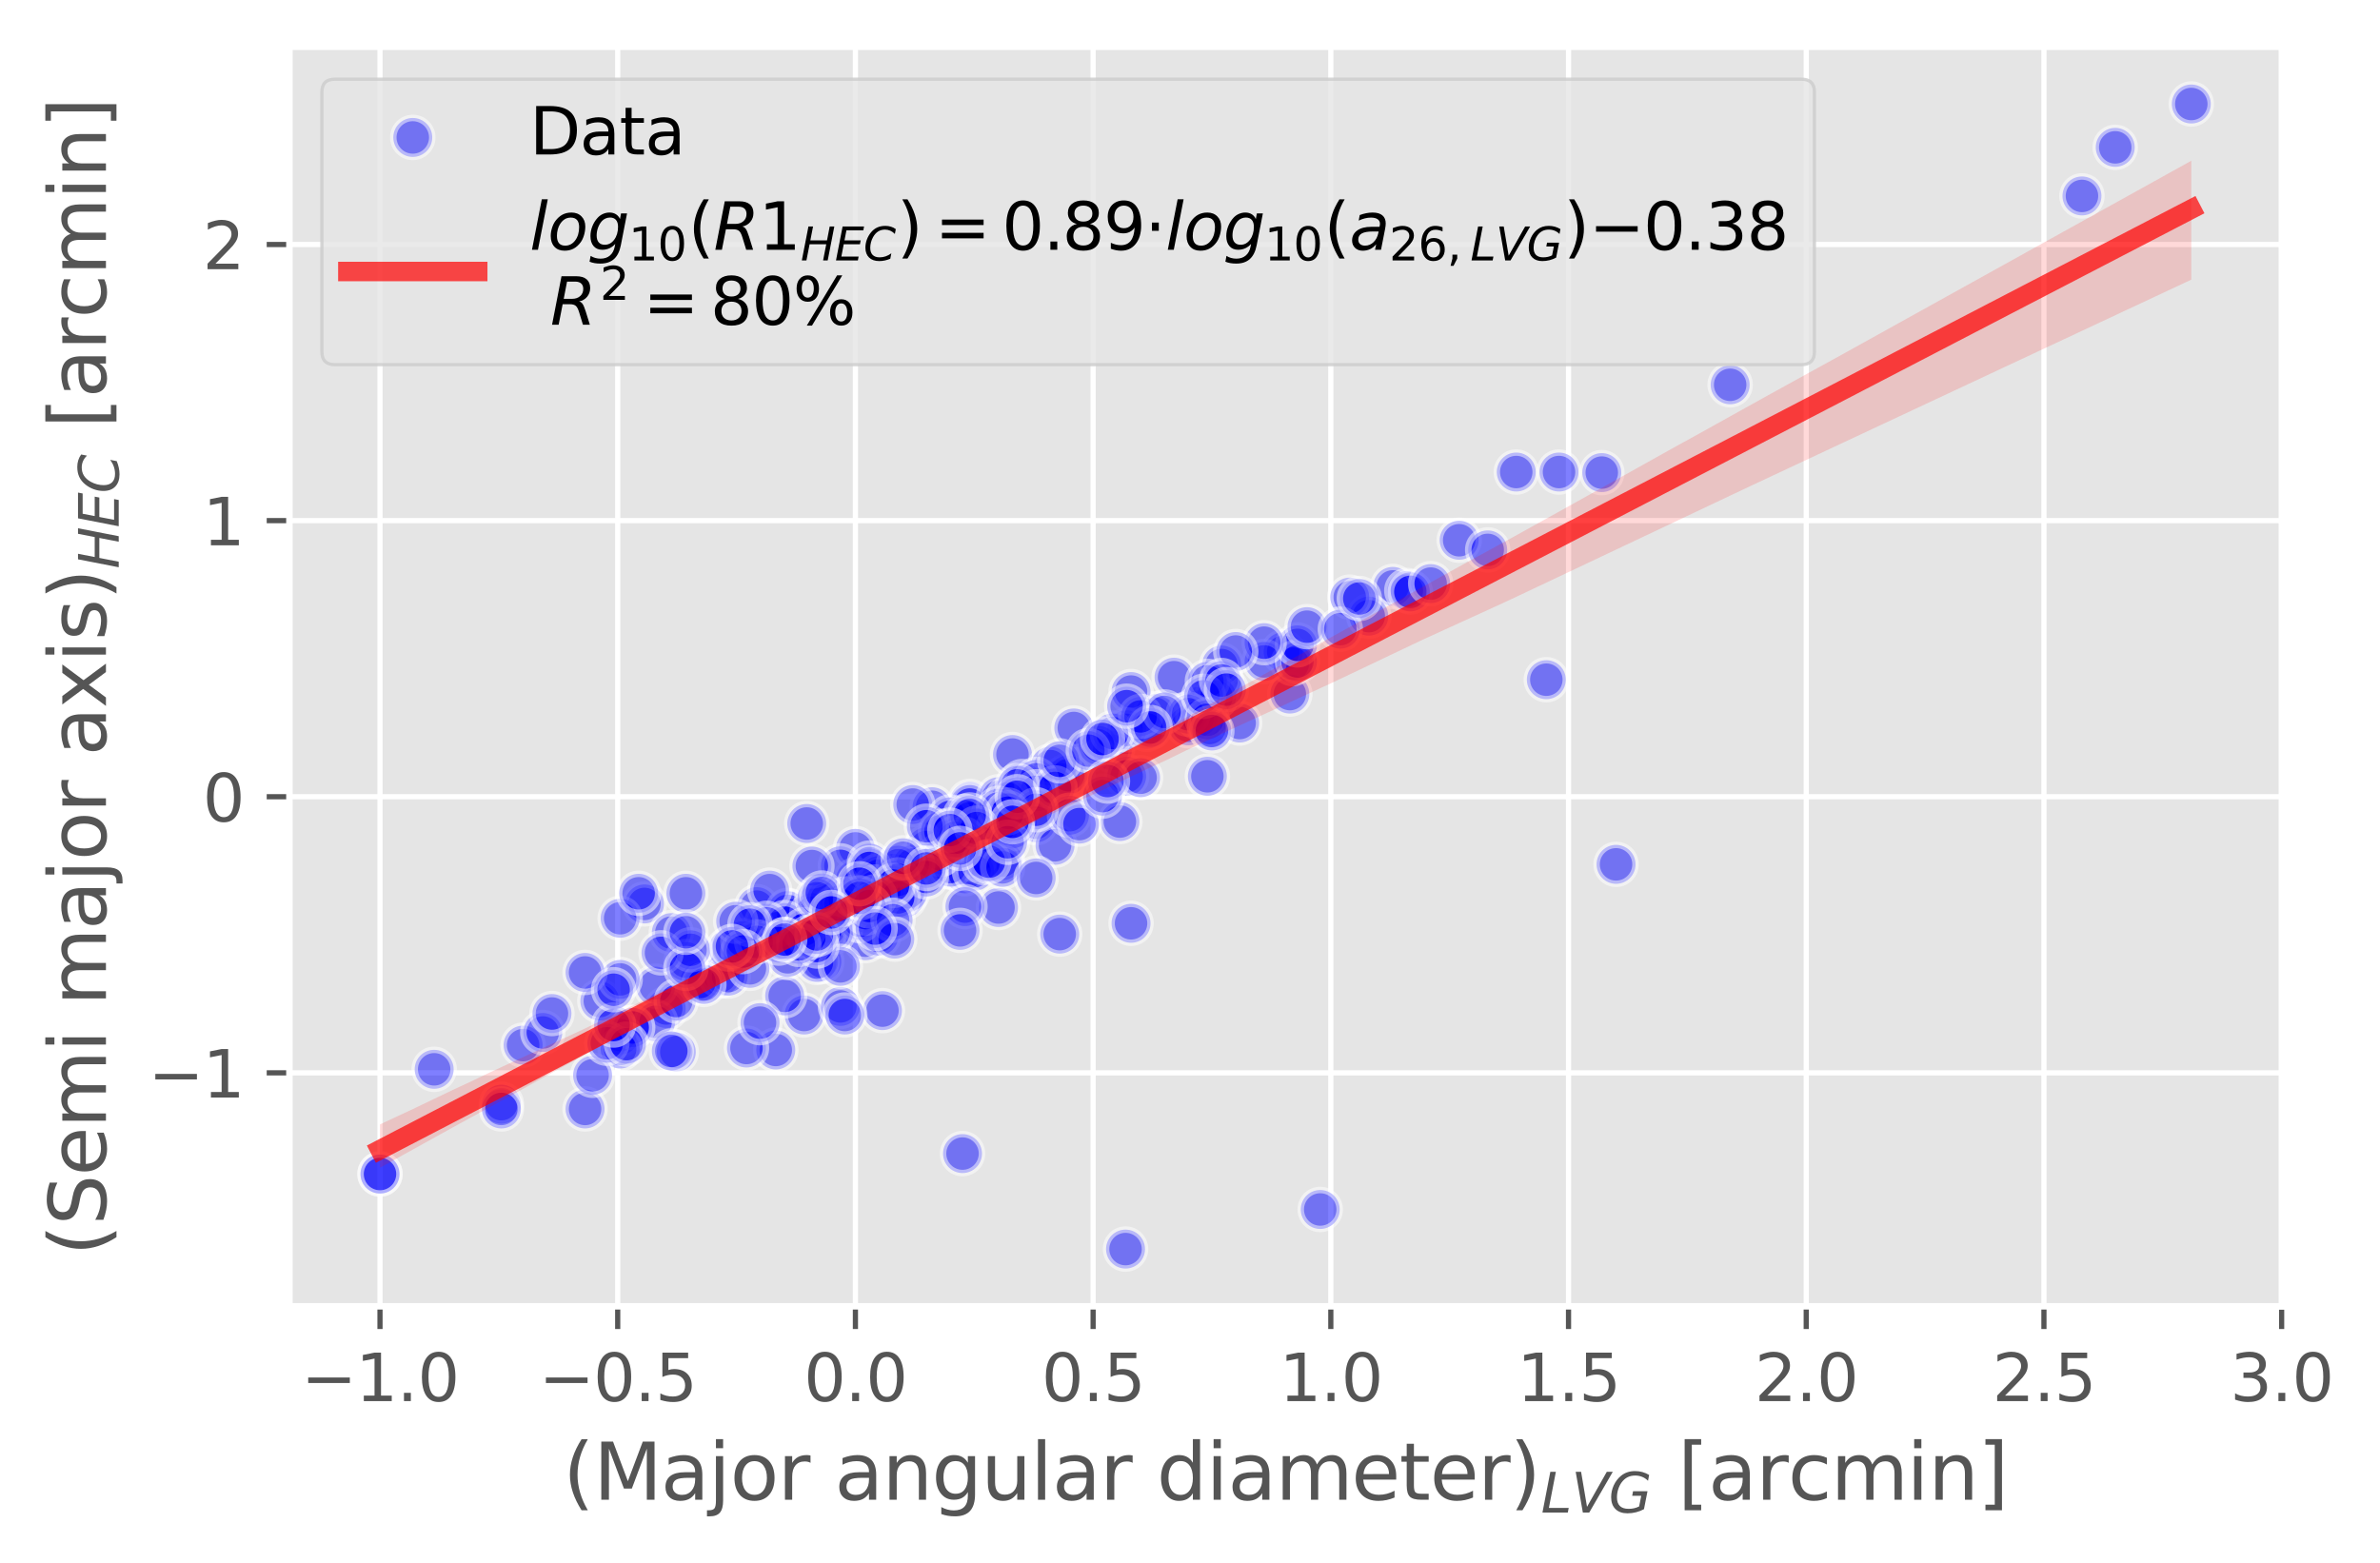 <?xml version="1.0" encoding="utf-8" standalone="no"?>
<!DOCTYPE svg PUBLIC "-//W3C//DTD SVG 1.1//EN"
  "http://www.w3.org/Graphics/SVG/1.1/DTD/svg11.dtd">
<svg xmlns:xlink="http://www.w3.org/1999/xlink" width="366.597pt" height="240.758pt" viewBox="0 0 366.597 240.758" xmlns="http://www.w3.org/2000/svg" version="1.1">
 <defs>
  <style type="text/css">*{stroke-linejoin: round; stroke-linecap: butt}</style>
 </defs>
 <g id="figure_1">
  <g id="patch_1">
   <path d="M 0 240.758 
L 366.597 240.758 
L 366.597 -0 
L 0 -0 
z
" style="fill: #ffffff"/>
  </g>
  <g id="axes_1">
   <g id="patch_2">
    <path d="M 44.582 201.24 
L 351.482 201.24 
L 351.482 7.2 
L 44.582 7.2 
z
" style="fill: #e5e5e5"/>
   </g>
   <g id="matplotlib.axis_1">
    <g id="xtick_1">
     <g id="line2d_1">
      <path d="M 58.532 201.24 
L 58.532 7.2 
" clip-path="url(#p63f6e7e639)" style="fill: none; stroke: #ffffff; stroke-width: 0.8; stroke-linecap: square"/>
     </g>
     <g id="line2d_2">
      <defs>
       <path id="mac1e30370a" d="M 0 0 
L 0 3.5 
" style="stroke: #555555; stroke-width: 0.8"/>
      </defs>
      <g>
       <use xlink:href="#mac1e30370a" x="58.532" y="201.24" style="fill: #555555; stroke: #555555; stroke-width: 0.8"/>
      </g>
     </g>
     <g id="text_1">
      <!-- −1.0 -->
      <g style="fill: #555555" transform="translate(46.391 215.838) scale(0.1 -0.1)">
       <defs>
        <path id="DejaVuSans-2212" d="M 678 2272 
L 4684 2272 
L 4684 1741 
L 678 1741 
L 678 2272 
z
" transform="scale(0.016)"/>
        <path id="DejaVuSans-31" d="M 794 531 
L 1825 531 
L 1825 4091 
L 703 3866 
L 703 4441 
L 1819 4666 
L 2450 4666 
L 2450 531 
L 3481 531 
L 3481 0 
L 794 0 
L 794 531 
z
" transform="scale(0.016)"/>
        <path id="DejaVuSans-2e" d="M 684 794 
L 1344 794 
L 1344 0 
L 684 0 
L 684 794 
z
" transform="scale(0.016)"/>
        <path id="DejaVuSans-30" d="M 2034 4250 
Q 1547 4250 1301 3770 
Q 1056 3291 1056 2328 
Q 1056 1369 1301 889 
Q 1547 409 2034 409 
Q 2525 409 2770 889 
Q 3016 1369 3016 2328 
Q 3016 3291 2770 3770 
Q 2525 4250 2034 4250 
z
M 2034 4750 
Q 2819 4750 3233 4129 
Q 3647 3509 3647 2328 
Q 3647 1150 3233 529 
Q 2819 -91 2034 -91 
Q 1250 -91 836 529 
Q 422 1150 422 2328 
Q 422 3509 836 4129 
Q 1250 4750 2034 4750 
z
" transform="scale(0.016)"/>
       </defs>
       <use xlink:href="#DejaVuSans-2212"/>
       <use xlink:href="#DejaVuSans-31" x="83.789"/>
       <use xlink:href="#DejaVuSans-2e" x="147.412"/>
       <use xlink:href="#DejaVuSans-30" x="179.199"/>
      </g>
     </g>
    </g>
    <g id="xtick_2">
     <g id="line2d_3">
      <path d="M 95.146 201.24 
L 95.146 7.2 
" clip-path="url(#p63f6e7e639)" style="fill: none; stroke: #ffffff; stroke-width: 0.8; stroke-linecap: square"/>
     </g>
     <g id="line2d_4">
      <g>
       <use xlink:href="#mac1e30370a" x="95.146" y="201.24" style="fill: #555555; stroke: #555555; stroke-width: 0.8"/>
      </g>
     </g>
     <g id="text_2">
      <!-- −0.5 -->
      <g style="fill: #555555" transform="translate(83.005 215.838) scale(0.1 -0.1)">
       <defs>
        <path id="DejaVuSans-35" d="M 691 4666 
L 3169 4666 
L 3169 4134 
L 1269 4134 
L 1269 2991 
Q 1406 3038 1543 3061 
Q 1681 3084 1819 3084 
Q 2600 3084 3056 2656 
Q 3513 2228 3513 1497 
Q 3513 744 3044 326 
Q 2575 -91 1722 -91 
Q 1428 -91 1123 -41 
Q 819 9 494 109 
L 494 744 
Q 775 591 1075 516 
Q 1375 441 1709 441 
Q 2250 441 2565 725 
Q 2881 1009 2881 1497 
Q 2881 1984 2565 2268 
Q 2250 2553 1709 2553 
Q 1456 2553 1204 2497 
Q 953 2441 691 2322 
L 691 4666 
z
" transform="scale(0.016)"/>
       </defs>
       <use xlink:href="#DejaVuSans-2212"/>
       <use xlink:href="#DejaVuSans-30" x="83.789"/>
       <use xlink:href="#DejaVuSans-2e" x="147.412"/>
       <use xlink:href="#DejaVuSans-35" x="179.199"/>
      </g>
     </g>
    </g>
    <g id="xtick_3">
     <g id="line2d_5">
      <path d="M 131.761 201.24 
L 131.761 7.2 
" clip-path="url(#p63f6e7e639)" style="fill: none; stroke: #ffffff; stroke-width: 0.8; stroke-linecap: square"/>
     </g>
     <g id="line2d_6">
      <g>
       <use xlink:href="#mac1e30370a" x="131.761" y="201.24" style="fill: #555555; stroke: #555555; stroke-width: 0.8"/>
      </g>
     </g>
     <g id="text_3">
      <!-- 0.0 -->
      <g style="fill: #555555" transform="translate(123.809 215.838) scale(0.1 -0.1)">
       <use xlink:href="#DejaVuSans-30"/>
       <use xlink:href="#DejaVuSans-2e" x="63.623"/>
       <use xlink:href="#DejaVuSans-30" x="95.41"/>
      </g>
     </g>
    </g>
    <g id="xtick_4">
     <g id="line2d_7">
      <path d="M 168.375 201.24 
L 168.375 7.2 
" clip-path="url(#p63f6e7e639)" style="fill: none; stroke: #ffffff; stroke-width: 0.8; stroke-linecap: square"/>
     </g>
     <g id="line2d_8">
      <g>
       <use xlink:href="#mac1e30370a" x="168.375" y="201.24" style="fill: #555555; stroke: #555555; stroke-width: 0.8"/>
      </g>
     </g>
     <g id="text_4">
      <!-- 0.5 -->
      <g style="fill: #555555" transform="translate(160.423 215.838) scale(0.1 -0.1)">
       <use xlink:href="#DejaVuSans-30"/>
       <use xlink:href="#DejaVuSans-2e" x="63.623"/>
       <use xlink:href="#DejaVuSans-35" x="95.41"/>
      </g>
     </g>
    </g>
    <g id="xtick_5">
     <g id="line2d_9">
      <path d="M 204.989 201.24 
L 204.989 7.2 
" clip-path="url(#p63f6e7e639)" style="fill: none; stroke: #ffffff; stroke-width: 0.8; stroke-linecap: square"/>
     </g>
     <g id="line2d_10">
      <g>
       <use xlink:href="#mac1e30370a" x="204.989" y="201.24" style="fill: #555555; stroke: #555555; stroke-width: 0.8"/>
      </g>
     </g>
     <g id="text_5">
      <!-- 1.0 -->
      <g style="fill: #555555" transform="translate(197.037 215.838) scale(0.1 -0.1)">
       <use xlink:href="#DejaVuSans-31"/>
       <use xlink:href="#DejaVuSans-2e" x="63.623"/>
       <use xlink:href="#DejaVuSans-30" x="95.41"/>
      </g>
     </g>
    </g>
    <g id="xtick_6">
     <g id="line2d_11">
      <path d="M 241.603 201.24 
L 241.603 7.2 
" clip-path="url(#p63f6e7e639)" style="fill: none; stroke: #ffffff; stroke-width: 0.8; stroke-linecap: square"/>
     </g>
     <g id="line2d_12">
      <g>
       <use xlink:href="#mac1e30370a" x="241.603" y="201.24" style="fill: #555555; stroke: #555555; stroke-width: 0.8"/>
      </g>
     </g>
     <g id="text_6">
      <!-- 1.5 -->
      <g style="fill: #555555" transform="translate(233.652 215.838) scale(0.1 -0.1)">
       <use xlink:href="#DejaVuSans-31"/>
       <use xlink:href="#DejaVuSans-2e" x="63.623"/>
       <use xlink:href="#DejaVuSans-35" x="95.41"/>
      </g>
     </g>
    </g>
    <g id="xtick_7">
     <g id="line2d_13">
      <path d="M 278.217 201.24 
L 278.217 7.2 
" clip-path="url(#p63f6e7e639)" style="fill: none; stroke: #ffffff; stroke-width: 0.8; stroke-linecap: square"/>
     </g>
     <g id="line2d_14">
      <g>
       <use xlink:href="#mac1e30370a" x="278.217" y="201.24" style="fill: #555555; stroke: #555555; stroke-width: 0.8"/>
      </g>
     </g>
     <g id="text_7">
      <!-- 2.0 -->
      <g style="fill: #555555" transform="translate(270.266 215.838) scale(0.1 -0.1)">
       <defs>
        <path id="DejaVuSans-32" d="M 1228 531 
L 3431 531 
L 3431 0 
L 469 0 
L 469 531 
Q 828 903 1448 1529 
Q 2069 2156 2228 2338 
Q 2531 2678 2651 2914 
Q 2772 3150 2772 3378 
Q 2772 3750 2511 3984 
Q 2250 4219 1831 4219 
Q 1534 4219 1204 4116 
Q 875 4013 500 3803 
L 500 4441 
Q 881 4594 1212 4672 
Q 1544 4750 1819 4750 
Q 2544 4750 2975 4387 
Q 3406 4025 3406 3419 
Q 3406 3131 3298 2873 
Q 3191 2616 2906 2266 
Q 2828 2175 2409 1742 
Q 1991 1309 1228 531 
z
" transform="scale(0.016)"/>
       </defs>
       <use xlink:href="#DejaVuSans-32"/>
       <use xlink:href="#DejaVuSans-2e" x="63.623"/>
       <use xlink:href="#DejaVuSans-30" x="95.41"/>
      </g>
     </g>
    </g>
    <g id="xtick_8">
     <g id="line2d_15">
      <path d="M 314.832 201.24 
L 314.832 7.2 
" clip-path="url(#p63f6e7e639)" style="fill: none; stroke: #ffffff; stroke-width: 0.8; stroke-linecap: square"/>
     </g>
     <g id="line2d_16">
      <g>
       <use xlink:href="#mac1e30370a" x="314.832" y="201.24" style="fill: #555555; stroke: #555555; stroke-width: 0.8"/>
      </g>
     </g>
     <g id="text_8">
      <!-- 2.5 -->
      <g style="fill: #555555" transform="translate(306.88 215.838) scale(0.1 -0.1)">
       <use xlink:href="#DejaVuSans-32"/>
       <use xlink:href="#DejaVuSans-2e" x="63.623"/>
       <use xlink:href="#DejaVuSans-35" x="95.41"/>
      </g>
     </g>
    </g>
    <g id="xtick_9">
     <g id="line2d_17">
      <path d="M 351.446 201.24 
L 351.446 7.2 
" clip-path="url(#p63f6e7e639)" style="fill: none; stroke: #ffffff; stroke-width: 0.8; stroke-linecap: square"/>
     </g>
     <g id="line2d_18">
      <g>
       <use xlink:href="#mac1e30370a" x="351.446" y="201.24" style="fill: #555555; stroke: #555555; stroke-width: 0.8"/>
      </g>
     </g>
     <g id="text_9">
      <!-- 3.0 -->
      <g style="fill: #555555" transform="translate(343.494 215.838) scale(0.1 -0.1)">
       <defs>
        <path id="DejaVuSans-33" d="M 2597 2516 
Q 3050 2419 3304 2112 
Q 3559 1806 3559 1356 
Q 3559 666 3084 287 
Q 2609 -91 1734 -91 
Q 1441 -91 1130 -33 
Q 819 25 488 141 
L 488 750 
Q 750 597 1062 519 
Q 1375 441 1716 441 
Q 2309 441 2620 675 
Q 2931 909 2931 1356 
Q 2931 1769 2642 2001 
Q 2353 2234 1838 2234 
L 1294 2234 
L 1294 2753 
L 1863 2753 
Q 2328 2753 2575 2939 
Q 2822 3125 2822 3475 
Q 2822 3834 2567 4026 
Q 2313 4219 1838 4219 
Q 1578 4219 1281 4162 
Q 984 4106 628 3988 
L 628 4550 
Q 988 4650 1302 4700 
Q 1616 4750 1894 4750 
Q 2613 4750 3031 4423 
Q 3450 4097 3450 3541 
Q 3450 3153 3228 2886 
Q 3006 2619 2597 2516 
z
" transform="scale(0.016)"/>
       </defs>
       <use xlink:href="#DejaVuSans-33"/>
       <use xlink:href="#DejaVuSans-2e" x="63.623"/>
       <use xlink:href="#DejaVuSans-30" x="95.41"/>
      </g>
     </g>
    </g>
    <g id="text_10">
     <!-- (Major angular diameter$)_{LVG}$ [arcmin] -->
     <g style="fill: #555555" transform="translate(86.732 231.038) scale(0.12 -0.12)">
      <defs>
       <path id="DejaVuSans-28" d="M 1984 4856 
Q 1566 4138 1362 3434 
Q 1159 2731 1159 2009 
Q 1159 1288 1364 580 
Q 1569 -128 1984 -844 
L 1484 -844 
Q 1016 -109 783 600 
Q 550 1309 550 2009 
Q 550 2706 781 3412 
Q 1013 4119 1484 4856 
L 1984 4856 
z
" transform="scale(0.016)"/>
       <path id="DejaVuSans-4d" d="M 628 4666 
L 1569 4666 
L 2759 1491 
L 3956 4666 
L 4897 4666 
L 4897 0 
L 4281 0 
L 4281 4097 
L 3078 897 
L 2444 897 
L 1241 4097 
L 1241 0 
L 628 0 
L 628 4666 
z
" transform="scale(0.016)"/>
       <path id="DejaVuSans-61" d="M 2194 1759 
Q 1497 1759 1228 1600 
Q 959 1441 959 1056 
Q 959 750 1161 570 
Q 1363 391 1709 391 
Q 2188 391 2477 730 
Q 2766 1069 2766 1631 
L 2766 1759 
L 2194 1759 
z
M 3341 1997 
L 3341 0 
L 2766 0 
L 2766 531 
Q 2569 213 2275 61 
Q 1981 -91 1556 -91 
Q 1019 -91 701 211 
Q 384 513 384 1019 
Q 384 1609 779 1909 
Q 1175 2209 1959 2209 
L 2766 2209 
L 2766 2266 
Q 2766 2663 2505 2880 
Q 2244 3097 1772 3097 
Q 1472 3097 1187 3025 
Q 903 2953 641 2809 
L 641 3341 
Q 956 3463 1253 3523 
Q 1550 3584 1831 3584 
Q 2591 3584 2966 3190 
Q 3341 2797 3341 1997 
z
" transform="scale(0.016)"/>
       <path id="DejaVuSans-6a" d="M 603 3500 
L 1178 3500 
L 1178 -63 
Q 1178 -731 923 -1031 
Q 669 -1331 103 -1331 
L -116 -1331 
L -116 -844 
L 38 -844 
Q 366 -844 484 -692 
Q 603 -541 603 -63 
L 603 3500 
z
M 603 4863 
L 1178 4863 
L 1178 4134 
L 603 4134 
L 603 4863 
z
" transform="scale(0.016)"/>
       <path id="DejaVuSans-6f" d="M 1959 3097 
Q 1497 3097 1228 2736 
Q 959 2375 959 1747 
Q 959 1119 1226 758 
Q 1494 397 1959 397 
Q 2419 397 2687 759 
Q 2956 1122 2956 1747 
Q 2956 2369 2687 2733 
Q 2419 3097 1959 3097 
z
M 1959 3584 
Q 2709 3584 3137 3096 
Q 3566 2609 3566 1747 
Q 3566 888 3137 398 
Q 2709 -91 1959 -91 
Q 1206 -91 779 398 
Q 353 888 353 1747 
Q 353 2609 779 3096 
Q 1206 3584 1959 3584 
z
" transform="scale(0.016)"/>
       <path id="DejaVuSans-72" d="M 2631 2963 
Q 2534 3019 2420 3045 
Q 2306 3072 2169 3072 
Q 1681 3072 1420 2755 
Q 1159 2438 1159 1844 
L 1159 0 
L 581 0 
L 581 3500 
L 1159 3500 
L 1159 2956 
Q 1341 3275 1631 3429 
Q 1922 3584 2338 3584 
Q 2397 3584 2469 3576 
Q 2541 3569 2628 3553 
L 2631 2963 
z
" transform="scale(0.016)"/>
       <path id="DejaVuSans-20" transform="scale(0.016)"/>
       <path id="DejaVuSans-6e" d="M 3513 2113 
L 3513 0 
L 2938 0 
L 2938 2094 
Q 2938 2591 2744 2837 
Q 2550 3084 2163 3084 
Q 1697 3084 1428 2787 
Q 1159 2491 1159 1978 
L 1159 0 
L 581 0 
L 581 3500 
L 1159 3500 
L 1159 2956 
Q 1366 3272 1645 3428 
Q 1925 3584 2291 3584 
Q 2894 3584 3203 3211 
Q 3513 2838 3513 2113 
z
" transform="scale(0.016)"/>
       <path id="DejaVuSans-67" d="M 2906 1791 
Q 2906 2416 2648 2759 
Q 2391 3103 1925 3103 
Q 1463 3103 1205 2759 
Q 947 2416 947 1791 
Q 947 1169 1205 825 
Q 1463 481 1925 481 
Q 2391 481 2648 825 
Q 2906 1169 2906 1791 
z
M 3481 434 
Q 3481 -459 3084 -895 
Q 2688 -1331 1869 -1331 
Q 1566 -1331 1297 -1286 
Q 1028 -1241 775 -1147 
L 775 -588 
Q 1028 -725 1275 -790 
Q 1522 -856 1778 -856 
Q 2344 -856 2625 -561 
Q 2906 -266 2906 331 
L 2906 616 
Q 2728 306 2450 153 
Q 2172 0 1784 0 
Q 1141 0 747 490 
Q 353 981 353 1791 
Q 353 2603 747 3093 
Q 1141 3584 1784 3584 
Q 2172 3584 2450 3431 
Q 2728 3278 2906 2969 
L 2906 3500 
L 3481 3500 
L 3481 434 
z
" transform="scale(0.016)"/>
       <path id="DejaVuSans-75" d="M 544 1381 
L 544 3500 
L 1119 3500 
L 1119 1403 
Q 1119 906 1312 657 
Q 1506 409 1894 409 
Q 2359 409 2629 706 
Q 2900 1003 2900 1516 
L 2900 3500 
L 3475 3500 
L 3475 0 
L 2900 0 
L 2900 538 
Q 2691 219 2414 64 
Q 2138 -91 1772 -91 
Q 1169 -91 856 284 
Q 544 659 544 1381 
z
M 1991 3584 
L 1991 3584 
z
" transform="scale(0.016)"/>
       <path id="DejaVuSans-6c" d="M 603 4863 
L 1178 4863 
L 1178 0 
L 603 0 
L 603 4863 
z
" transform="scale(0.016)"/>
       <path id="DejaVuSans-64" d="M 2906 2969 
L 2906 4863 
L 3481 4863 
L 3481 0 
L 2906 0 
L 2906 525 
Q 2725 213 2448 61 
Q 2172 -91 1784 -91 
Q 1150 -91 751 415 
Q 353 922 353 1747 
Q 353 2572 751 3078 
Q 1150 3584 1784 3584 
Q 2172 3584 2448 3432 
Q 2725 3281 2906 2969 
z
M 947 1747 
Q 947 1113 1208 752 
Q 1469 391 1925 391 
Q 2381 391 2643 752 
Q 2906 1113 2906 1747 
Q 2906 2381 2643 2742 
Q 2381 3103 1925 3103 
Q 1469 3103 1208 2742 
Q 947 2381 947 1747 
z
" transform="scale(0.016)"/>
       <path id="DejaVuSans-69" d="M 603 3500 
L 1178 3500 
L 1178 0 
L 603 0 
L 603 3500 
z
M 603 4863 
L 1178 4863 
L 1178 4134 
L 603 4134 
L 603 4863 
z
" transform="scale(0.016)"/>
       <path id="DejaVuSans-6d" d="M 3328 2828 
Q 3544 3216 3844 3400 
Q 4144 3584 4550 3584 
Q 5097 3584 5394 3201 
Q 5691 2819 5691 2113 
L 5691 0 
L 5113 0 
L 5113 2094 
Q 5113 2597 4934 2840 
Q 4756 3084 4391 3084 
Q 3944 3084 3684 2787 
Q 3425 2491 3425 1978 
L 3425 0 
L 2847 0 
L 2847 2094 
Q 2847 2600 2669 2842 
Q 2491 3084 2119 3084 
Q 1678 3084 1418 2786 
Q 1159 2488 1159 1978 
L 1159 0 
L 581 0 
L 581 3500 
L 1159 3500 
L 1159 2956 
Q 1356 3278 1631 3431 
Q 1906 3584 2284 3584 
Q 2666 3584 2933 3390 
Q 3200 3197 3328 2828 
z
" transform="scale(0.016)"/>
       <path id="DejaVuSans-65" d="M 3597 1894 
L 3597 1613 
L 953 1613 
Q 991 1019 1311 708 
Q 1631 397 2203 397 
Q 2534 397 2845 478 
Q 3156 559 3463 722 
L 3463 178 
Q 3153 47 2828 -22 
Q 2503 -91 2169 -91 
Q 1331 -91 842 396 
Q 353 884 353 1716 
Q 353 2575 817 3079 
Q 1281 3584 2069 3584 
Q 2775 3584 3186 3129 
Q 3597 2675 3597 1894 
z
M 3022 2063 
Q 3016 2534 2758 2815 
Q 2500 3097 2075 3097 
Q 1594 3097 1305 2825 
Q 1016 2553 972 2059 
L 3022 2063 
z
" transform="scale(0.016)"/>
       <path id="DejaVuSans-74" d="M 1172 4494 
L 1172 3500 
L 2356 3500 
L 2356 3053 
L 1172 3053 
L 1172 1153 
Q 1172 725 1289 603 
Q 1406 481 1766 481 
L 2356 481 
L 2356 0 
L 1766 0 
Q 1100 0 847 248 
Q 594 497 594 1153 
L 594 3053 
L 172 3053 
L 172 3500 
L 594 3500 
L 594 4494 
L 1172 4494 
z
" transform="scale(0.016)"/>
       <path id="DejaVuSans-29" d="M 513 4856 
L 1013 4856 
Q 1481 4119 1714 3412 
Q 1947 2706 1947 2009 
Q 1947 1309 1714 600 
Q 1481 -109 1013 -844 
L 513 -844 
Q 928 -128 1133 580 
Q 1338 1288 1338 2009 
Q 1338 2731 1133 3434 
Q 928 4138 513 4856 
z
" transform="scale(0.016)"/>
       <path id="DejaVuSans-Oblique-4c" d="M 1075 4666 
L 1709 4666 
L 909 525 
L 3181 525 
L 3078 0 
L 172 0 
L 1075 4666 
z
" transform="scale(0.016)"/>
       <path id="DejaVuSans-Oblique-56" d="M 1319 0 
L 500 4666 
L 1119 4666 
L 1797 653 
L 4063 4666 
L 4750 4666 
L 2053 0 
L 1319 0 
z
" transform="scale(0.016)"/>
       <path id="DejaVuSans-Oblique-47" d="M 3494 697 
L 3738 1919 
L 2700 1919 
L 2797 2438 
L 4453 2438 
L 4050 384 
Q 3634 156 3143 32 
Q 2653 -91 2156 -91 
Q 1278 -91 783 396 
Q 288 884 288 1753 
Q 288 2475 589 3126 
Q 891 3778 1422 4213 
Q 1756 4484 2153 4617 
Q 2550 4750 3034 4750 
Q 3472 4750 3873 4639 
Q 4275 4528 4641 4306 
L 4513 3634 
Q 4231 3928 3853 4083 
Q 3475 4238 3047 4238 
Q 2550 4238 2172 4048 
Q 1794 3859 1497 3463 
Q 1244 3125 1098 2667 
Q 953 2209 953 1734 
Q 953 1081 1287 751 
Q 1622 422 2284 422 
Q 2616 422 2925 492 
Q 3234 563 3494 697 
z
" transform="scale(0.016)"/>
       <path id="DejaVuSans-5b" d="M 550 4863 
L 1875 4863 
L 1875 4416 
L 1125 4416 
L 1125 -397 
L 1875 -397 
L 1875 -844 
L 550 -844 
L 550 4863 
z
" transform="scale(0.016)"/>
       <path id="DejaVuSans-63" d="M 3122 3366 
L 3122 2828 
Q 2878 2963 2633 3030 
Q 2388 3097 2138 3097 
Q 1578 3097 1268 2742 
Q 959 2388 959 1747 
Q 959 1106 1268 751 
Q 1578 397 2138 397 
Q 2388 397 2633 464 
Q 2878 531 3122 666 
L 3122 134 
Q 2881 22 2623 -34 
Q 2366 -91 2075 -91 
Q 1284 -91 818 406 
Q 353 903 353 1747 
Q 353 2603 823 3093 
Q 1294 3584 2113 3584 
Q 2378 3584 2631 3529 
Q 2884 3475 3122 3366 
z
" transform="scale(0.016)"/>
       <path id="DejaVuSans-5d" d="M 1947 4863 
L 1947 -844 
L 622 -844 
L 622 -397 
L 1369 -397 
L 1369 4416 
L 622 4416 
L 622 4863 
L 1947 4863 
z
" transform="scale(0.016)"/>
      </defs>
      <use xlink:href="#DejaVuSans-28" transform="translate(0 0.016)"/>
      <use xlink:href="#DejaVuSans-4d" transform="translate(39.014 0.016)"/>
      <use xlink:href="#DejaVuSans-61" transform="translate(125.293 0.016)"/>
      <use xlink:href="#DejaVuSans-6a" transform="translate(186.572 0.016)"/>
      <use xlink:href="#DejaVuSans-6f" transform="translate(214.355 0.016)"/>
      <use xlink:href="#DejaVuSans-72" transform="translate(275.537 0.016)"/>
      <use xlink:href="#DejaVuSans-20" transform="translate(316.65 0.016)"/>
      <use xlink:href="#DejaVuSans-61" transform="translate(348.438 0.016)"/>
      <use xlink:href="#DejaVuSans-6e" transform="translate(409.717 0.016)"/>
      <use xlink:href="#DejaVuSans-67" transform="translate(473.096 0.016)"/>
      <use xlink:href="#DejaVuSans-75" transform="translate(536.572 0.016)"/>
      <use xlink:href="#DejaVuSans-6c" transform="translate(599.951 0.016)"/>
      <use xlink:href="#DejaVuSans-61" transform="translate(627.734 0.016)"/>
      <use xlink:href="#DejaVuSans-72" transform="translate(689.014 0.016)"/>
      <use xlink:href="#DejaVuSans-20" transform="translate(730.127 0.016)"/>
      <use xlink:href="#DejaVuSans-64" transform="translate(761.914 0.016)"/>
      <use xlink:href="#DejaVuSans-69" transform="translate(825.391 0.016)"/>
      <use xlink:href="#DejaVuSans-61" transform="translate(853.174 0.016)"/>
      <use xlink:href="#DejaVuSans-6d" transform="translate(914.453 0.016)"/>
      <use xlink:href="#DejaVuSans-65" transform="translate(1011.865 0.016)"/>
      <use xlink:href="#DejaVuSans-74" transform="translate(1073.389 0.016)"/>
      <use xlink:href="#DejaVuSans-65" transform="translate(1112.598 0.016)"/>
      <use xlink:href="#DejaVuSans-72" transform="translate(1174.121 0.016)"/>
      <use xlink:href="#DejaVuSans-29" transform="translate(1215.234 0.016)"/>
      <use xlink:href="#DejaVuSans-Oblique-4c" transform="translate(1255.205 -16.391) scale(0.7)"/>
      <use xlink:href="#DejaVuSans-Oblique-56" transform="translate(1294.204 -16.391) scale(0.7)"/>
      <use xlink:href="#DejaVuSans-Oblique-47" transform="translate(1342.09 -16.391) scale(0.7)"/>
      <use xlink:href="#DejaVuSans-20" transform="translate(1399.067 0.016)"/>
      <use xlink:href="#DejaVuSans-5b" transform="translate(1430.854 0.016)"/>
      <use xlink:href="#DejaVuSans-61" transform="translate(1469.868 0.016)"/>
      <use xlink:href="#DejaVuSans-72" transform="translate(1531.147 0.016)"/>
      <use xlink:href="#DejaVuSans-63" transform="translate(1572.261 0.016)"/>
      <use xlink:href="#DejaVuSans-6d" transform="translate(1627.241 0.016)"/>
      <use xlink:href="#DejaVuSans-69" transform="translate(1724.653 0.016)"/>
      <use xlink:href="#DejaVuSans-6e" transform="translate(1752.437 0.016)"/>
      <use xlink:href="#DejaVuSans-5d" transform="translate(1815.815 0.016)"/>
     </g>
    </g>
   </g>
   <g id="matplotlib.axis_2">
    <g id="ytick_1">
     <g id="line2d_19">
      <path d="M 44.582 165.272 
L 351.482 165.272 
" clip-path="url(#p63f6e7e639)" style="fill: none; stroke: #ffffff; stroke-width: 0.8; stroke-linecap: square"/>
     </g>
     <g id="line2d_20">
      <defs>
       <path id="mda0949be29" d="M 0 0 
L -3.5 0 
" style="stroke: #555555; stroke-width: 0.8"/>
      </defs>
      <g>
       <use xlink:href="#mda0949be29" x="44.582" y="165.272" style="fill: #555555; stroke: #555555; stroke-width: 0.8"/>
      </g>
     </g>
     <g id="text_11">
      <!-- −1 -->
      <g style="fill: #555555" transform="translate(22.84 169.071) scale(0.1 -0.1)">
       <use xlink:href="#DejaVuSans-2212"/>
       <use xlink:href="#DejaVuSans-31" x="83.789"/>
      </g>
     </g>
    </g>
    <g id="ytick_2">
     <g id="line2d_21">
      <path d="M 44.582 122.737 
L 351.482 122.737 
" clip-path="url(#p63f6e7e639)" style="fill: none; stroke: #ffffff; stroke-width: 0.8; stroke-linecap: square"/>
     </g>
     <g id="line2d_22">
      <g>
       <use xlink:href="#mda0949be29" x="44.582" y="122.737" style="fill: #555555; stroke: #555555; stroke-width: 0.8"/>
      </g>
     </g>
     <g id="text_12">
      <!-- 0 -->
      <g style="fill: #555555" transform="translate(31.22 126.536) scale(0.1 -0.1)">
       <use xlink:href="#DejaVuSans-30"/>
      </g>
     </g>
    </g>
    <g id="ytick_3">
     <g id="line2d_23">
      <path d="M 44.582 80.203 
L 351.482 80.203 
" clip-path="url(#p63f6e7e639)" style="fill: none; stroke: #ffffff; stroke-width: 0.8; stroke-linecap: square"/>
     </g>
     <g id="line2d_24">
      <g>
       <use xlink:href="#mda0949be29" x="44.582" y="80.203" style="fill: #555555; stroke: #555555; stroke-width: 0.8"/>
      </g>
     </g>
     <g id="text_13">
      <!-- 1 -->
      <g style="fill: #555555" transform="translate(31.22 84.002) scale(0.1 -0.1)">
       <use xlink:href="#DejaVuSans-31"/>
      </g>
     </g>
    </g>
    <g id="ytick_4">
     <g id="line2d_25">
      <path d="M 44.582 37.669 
L 351.482 37.669 
" clip-path="url(#p63f6e7e639)" style="fill: none; stroke: #ffffff; stroke-width: 0.8; stroke-linecap: square"/>
     </g>
     <g id="line2d_26">
      <g>
       <use xlink:href="#mda0949be29" x="44.582" y="37.669" style="fill: #555555; stroke: #555555; stroke-width: 0.8"/>
      </g>
     </g>
     <g id="text_14">
      <!-- 2 -->
      <g style="fill: #555555" transform="translate(31.22 41.468) scale(0.1 -0.1)">
       <use xlink:href="#DejaVuSans-32"/>
      </g>
     </g>
    </g>
    <g id="text_15">
     <!-- (Semi major axis$)_{HEC}$ [arcmin] -->
     <g style="fill: #555555" transform="translate(16.32 193.44) rotate(-90) scale(0.12 -0.12)">
      <defs>
       <path id="DejaVuSans-53" d="M 3425 4513 
L 3425 3897 
Q 3066 4069 2747 4153 
Q 2428 4238 2131 4238 
Q 1616 4238 1336 4038 
Q 1056 3838 1056 3469 
Q 1056 3159 1242 3001 
Q 1428 2844 1947 2747 
L 2328 2669 
Q 3034 2534 3370 2195 
Q 3706 1856 3706 1288 
Q 3706 609 3251 259 
Q 2797 -91 1919 -91 
Q 1588 -91 1214 -16 
Q 841 59 441 206 
L 441 856 
Q 825 641 1194 531 
Q 1563 422 1919 422 
Q 2459 422 2753 634 
Q 3047 847 3047 1241 
Q 3047 1584 2836 1778 
Q 2625 1972 2144 2069 
L 1759 2144 
Q 1053 2284 737 2584 
Q 422 2884 422 3419 
Q 422 4038 858 4394 
Q 1294 4750 2059 4750 
Q 2388 4750 2728 4690 
Q 3069 4631 3425 4513 
z
" transform="scale(0.016)"/>
       <path id="DejaVuSans-78" d="M 3513 3500 
L 2247 1797 
L 3578 0 
L 2900 0 
L 1881 1375 
L 863 0 
L 184 0 
L 1544 1831 
L 300 3500 
L 978 3500 
L 1906 2253 
L 2834 3500 
L 3513 3500 
z
" transform="scale(0.016)"/>
       <path id="DejaVuSans-73" d="M 2834 3397 
L 2834 2853 
Q 2591 2978 2328 3040 
Q 2066 3103 1784 3103 
Q 1356 3103 1142 2972 
Q 928 2841 928 2578 
Q 928 2378 1081 2264 
Q 1234 2150 1697 2047 
L 1894 2003 
Q 2506 1872 2764 1633 
Q 3022 1394 3022 966 
Q 3022 478 2636 193 
Q 2250 -91 1575 -91 
Q 1294 -91 989 -36 
Q 684 19 347 128 
L 347 722 
Q 666 556 975 473 
Q 1284 391 1588 391 
Q 1994 391 2212 530 
Q 2431 669 2431 922 
Q 2431 1156 2273 1281 
Q 2116 1406 1581 1522 
L 1381 1569 
Q 847 1681 609 1914 
Q 372 2147 372 2553 
Q 372 3047 722 3315 
Q 1072 3584 1716 3584 
Q 2034 3584 2315 3537 
Q 2597 3491 2834 3397 
z
" transform="scale(0.016)"/>
       <path id="DejaVuSans-Oblique-48" d="M 1081 4666 
L 1716 4666 
L 1344 2753 
L 3634 2753 
L 4006 4666 
L 4641 4666 
L 3731 0 
L 3097 0 
L 3531 2222 
L 1241 2222 
L 806 0 
L 172 0 
L 1081 4666 
z
" transform="scale(0.016)"/>
       <path id="DejaVuSans-Oblique-45" d="M 1081 4666 
L 4031 4666 
L 3928 4134 
L 1606 4134 
L 1338 2753 
L 3566 2753 
L 3463 2222 
L 1234 2222 
L 909 531 
L 3284 531 
L 3181 0 
L 172 0 
L 1081 4666 
z
" transform="scale(0.016)"/>
       <path id="DejaVuSans-Oblique-43" d="M 4447 4306 
L 4319 3641 
Q 4019 3944 3683 4091 
Q 3347 4238 2956 4238 
Q 2422 4238 2017 3981 
Q 1613 3725 1319 3200 
Q 1131 2863 1032 2486 
Q 934 2109 934 1728 
Q 934 1091 1264 756 
Q 1594 422 2222 422 
Q 2656 422 3056 561 
Q 3456 700 3834 978 
L 3688 231 
Q 3316 72 2936 -9 
Q 2556 -91 2175 -91 
Q 1278 -91 773 396 
Q 269 884 269 1753 
Q 269 2309 461 2846 
Q 653 3384 1013 3828 
Q 1394 4300 1883 4525 
Q 2372 4750 3022 4750 
Q 3422 4750 3780 4639 
Q 4138 4528 4447 4306 
z
" transform="scale(0.016)"/>
      </defs>
      <use xlink:href="#DejaVuSans-28" transform="translate(0 0.016)"/>
      <use xlink:href="#DejaVuSans-53" transform="translate(39.014 0.016)"/>
      <use xlink:href="#DejaVuSans-65" transform="translate(102.49 0.016)"/>
      <use xlink:href="#DejaVuSans-6d" transform="translate(164.014 0.016)"/>
      <use xlink:href="#DejaVuSans-69" transform="translate(261.426 0.016)"/>
      <use xlink:href="#DejaVuSans-20" transform="translate(289.209 0.016)"/>
      <use xlink:href="#DejaVuSans-6d" transform="translate(320.996 0.016)"/>
      <use xlink:href="#DejaVuSans-61" transform="translate(418.408 0.016)"/>
      <use xlink:href="#DejaVuSans-6a" transform="translate(479.688 0.016)"/>
      <use xlink:href="#DejaVuSans-6f" transform="translate(507.471 0.016)"/>
      <use xlink:href="#DejaVuSans-72" transform="translate(568.652 0.016)"/>
      <use xlink:href="#DejaVuSans-20" transform="translate(609.766 0.016)"/>
      <use xlink:href="#DejaVuSans-61" transform="translate(641.553 0.016)"/>
      <use xlink:href="#DejaVuSans-78" transform="translate(702.832 0.016)"/>
      <use xlink:href="#DejaVuSans-69" transform="translate(762.012 0.016)"/>
      <use xlink:href="#DejaVuSans-73" transform="translate(789.795 0.016)"/>
      <use xlink:href="#DejaVuSans-29" transform="translate(841.895 0.016)"/>
      <use xlink:href="#DejaVuSans-Oblique-48" transform="translate(881.865 -16.391) scale(0.7)"/>
      <use xlink:href="#DejaVuSans-Oblique-45" transform="translate(934.502 -16.391) scale(0.7)"/>
      <use xlink:href="#DejaVuSans-Oblique-43" transform="translate(978.73 -16.391) scale(0.7)"/>
      <use xlink:href="#DejaVuSans-20" transform="translate(1030.342 0.016)"/>
      <use xlink:href="#DejaVuSans-5b" transform="translate(1062.129 0.016)"/>
      <use xlink:href="#DejaVuSans-61" transform="translate(1101.143 0.016)"/>
      <use xlink:href="#DejaVuSans-72" transform="translate(1162.422 0.016)"/>
      <use xlink:href="#DejaVuSans-63" transform="translate(1203.535 0.016)"/>
      <use xlink:href="#DejaVuSans-6d" transform="translate(1258.516 0.016)"/>
      <use xlink:href="#DejaVuSans-69" transform="translate(1355.928 0.016)"/>
      <use xlink:href="#DejaVuSans-6e" transform="translate(1383.711 0.016)"/>
      <use xlink:href="#DejaVuSans-5d" transform="translate(1447.09 0.016)"/>
     </g>
    </g>
   </g>
   <g id="PathCollection_1">
    <defs>
     <path id="m88d505ed79" d="M 0 3 
C 0.796 3 1.559 2.684 2.121 2.121 
C 2.684 1.559 3 0.796 3 0 
C 3 -0.796 2.684 -1.559 2.121 -2.121 
C 1.559 -2.684 0.796 -3 0 -3 
C -0.796 -3 -1.559 -2.684 -2.121 -2.121 
C -2.684 -1.559 -3 -0.796 -3 0 
C -3 0.796 -2.684 1.559 -2.121 2.121 
C -1.559 2.684 -0.796 3 0 3 
z
" style="stroke: #ffffff; stroke-opacity: 0.5"/>
    </defs>
    <g clip-path="url(#p63f6e7e639)">
     <use xlink:href="#m88d505ed79" x="123.859" y="156.36" style="fill: #0000ff; fill-opacity: 0.5; stroke: #ffffff; stroke-opacity: 0.5"/>
     <use xlink:href="#m88d505ed79" x="126.592" y="148.125" style="fill: #0000ff; fill-opacity: 0.5; stroke: #ffffff; stroke-opacity: 0.5"/>
     <use xlink:href="#m88d505ed79" x="116.558" y="139.663" style="fill: #0000ff; fill-opacity: 0.5; stroke: #ffffff; stroke-opacity: 0.5"/>
     <use xlink:href="#m88d505ed79" x="102.62" y="155.361" style="fill: #0000ff; fill-opacity: 0.5; stroke: #ffffff; stroke-opacity: 0.5"/>
     <use xlink:href="#m88d505ed79" x="97.452" y="158.281" style="fill: #0000ff; fill-opacity: 0.5; stroke: #ffffff; stroke-opacity: 0.5"/>
     <use xlink:href="#m88d505ed79" x="99.269" y="139.252" style="fill: #0000ff; fill-opacity: 0.5; stroke: #ffffff; stroke-opacity: 0.5"/>
     <use xlink:href="#m88d505ed79" x="80.576" y="161.002" style="fill: #0000ff; fill-opacity: 0.5; stroke: #ffffff; stroke-opacity: 0.5"/>
     <use xlink:href="#m88d505ed79" x="100.989" y="151.921" style="fill: #0000ff; fill-opacity: 0.5; stroke: #ffffff; stroke-opacity: 0.5"/>
     <use xlink:href="#m88d505ed79" x="83.607" y="159.056" style="fill: #0000ff; fill-opacity: 0.5; stroke: #ffffff; stroke-opacity: 0.5"/>
     <use xlink:href="#m88d505ed79" x="125.835" y="148.272" style="fill: #0000ff; fill-opacity: 0.5; stroke: #ffffff; stroke-opacity: 0.5"/>
     <use xlink:href="#m88d505ed79" x="95.524" y="141.456" style="fill: #0000ff; fill-opacity: 0.5; stroke: #ffffff; stroke-opacity: 0.5"/>
     <use xlink:href="#m88d505ed79" x="108.418" y="151.304" style="fill: #0000ff; fill-opacity: 0.5; stroke: #ffffff; stroke-opacity: 0.5"/>
     <use xlink:href="#m88d505ed79" x="100.989" y="157.416" style="fill: #0000ff; fill-opacity: 0.5; stroke: #ffffff; stroke-opacity: 0.5"/>
     <use xlink:href="#m88d505ed79" x="95.524" y="159.456" style="fill: #0000ff; fill-opacity: 0.5; stroke: #ffffff; stroke-opacity: 0.5"/>
     <use xlink:href="#m88d505ed79" x="97.452" y="158.281" style="fill: #0000ff; fill-opacity: 0.5; stroke: #ffffff; stroke-opacity: 0.5"/>
     <use xlink:href="#m88d505ed79" x="121.313" y="140.226" style="fill: #0000ff; fill-opacity: 0.5; stroke: #ffffff; stroke-opacity: 0.5"/>
     <use xlink:href="#m88d505ed79" x="131.761" y="130.695" style="fill: #0000ff; fill-opacity: 0.5; stroke: #ffffff; stroke-opacity: 0.5"/>
     <use xlink:href="#m88d505ed79" x="172.498" y="126.561" style="fill: #0000ff; fill-opacity: 0.5; stroke: #ffffff; stroke-opacity: 0.5"/>
     <use xlink:href="#m88d505ed79" x="146.708" y="133.58" style="fill: #0000ff; fill-opacity: 0.5; stroke: #ffffff; stroke-opacity: 0.5"/>
     <use xlink:href="#m88d505ed79" x="238.185" y="104.707" style="fill: #0000ff; fill-opacity: 0.5; stroke: #ffffff; stroke-opacity: 0.5"/>
     <use xlink:href="#m88d505ed79" x="198.678" y="106.923" style="fill: #0000ff; fill-opacity: 0.5; stroke: #ffffff; stroke-opacity: 0.5"/>
     <use xlink:href="#m88d505ed79" x="150.454" y="132.204" style="fill: #0000ff; fill-opacity: 0.5; stroke: #ffffff; stroke-opacity: 0.5"/>
     <use xlink:href="#m88d505ed79" x="163.349" y="120.059" style="fill: #0000ff; fill-opacity: 0.5; stroke: #ffffff; stroke-opacity: 0.5"/>
     <use xlink:href="#m88d505ed79" x="164.505" y="119.4" style="fill: #0000ff; fill-opacity: 0.5; stroke: #ffffff; stroke-opacity: 0.5"/>
     <use xlink:href="#m88d505ed79" x="153.805" y="139.802" style="fill: #0000ff; fill-opacity: 0.5; stroke: #ffffff; stroke-opacity: 0.5"/>
     <use xlink:href="#m88d505ed79" x="58.532" y="180.862" style="fill: #0000ff; fill-opacity: 0.5; stroke: #ffffff; stroke-opacity: 0.5"/>
     <use xlink:href="#m88d505ed79" x="95.524" y="161.598" style="fill: #0000ff; fill-opacity: 0.5; stroke: #ffffff; stroke-opacity: 0.5"/>
     <use xlink:href="#m88d505ed79" x="129.109" y="139.388" style="fill: #0000ff; fill-opacity: 0.5; stroke: #ffffff; stroke-opacity: 0.5"/>
     <use xlink:href="#m88d505ed79" x="139.362" y="138.327" style="fill: #0000ff; fill-opacity: 0.5; stroke: #ffffff; stroke-opacity: 0.5"/>
     <use xlink:href="#m88d505ed79" x="126.592" y="142.774" style="fill: #0000ff; fill-opacity: 0.5; stroke: #ffffff; stroke-opacity: 0.5"/>
     <use xlink:href="#m88d505ed79" x="233.552" y="72.718" style="fill: #0000ff; fill-opacity: 0.5; stroke: #ffffff; stroke-opacity: 0.5"/>
     <use xlink:href="#m88d505ed79" x="77.225" y="170.1" style="fill: #0000ff; fill-opacity: 0.5; stroke: #ffffff; stroke-opacity: 0.5"/>
     <use xlink:href="#m88d505ed79" x="58.532" y="180.862" style="fill: #0000ff; fill-opacity: 0.5; stroke: #ffffff; stroke-opacity: 0.5"/>
     <use xlink:href="#m88d505ed79" x="203.358" y="186.32" style="fill: #0000ff; fill-opacity: 0.5; stroke: #ffffff; stroke-opacity: 0.5"/>
     <use xlink:href="#m88d505ed79" x="155.956" y="116.234" style="fill: #0000ff; fill-opacity: 0.5; stroke: #ffffff; stroke-opacity: 0.5"/>
     <use xlink:href="#m88d505ed79" x="149.376" y="123.453" style="fill: #0000ff; fill-opacity: 0.5; stroke: #ffffff; stroke-opacity: 0.5"/>
     <use xlink:href="#m88d505ed79" x="161.779" y="118.019" style="fill: #0000ff; fill-opacity: 0.5; stroke: #ffffff; stroke-opacity: 0.5"/>
     <use xlink:href="#m88d505ed79" x="149.376" y="123.939" style="fill: #0000ff; fill-opacity: 0.5; stroke: #ffffff; stroke-opacity: 0.5"/>
     <use xlink:href="#m88d505ed79" x="156.691" y="126.813" style="fill: #0000ff; fill-opacity: 0.5; stroke: #ffffff; stroke-opacity: 0.5"/>
     <use xlink:href="#m88d505ed79" x="153.805" y="122.737" style="fill: #0000ff; fill-opacity: 0.5; stroke: #ffffff; stroke-opacity: 0.5"/>
     <use xlink:href="#m88d505ed79" x="154.434" y="132.578" style="fill: #0000ff; fill-opacity: 0.5; stroke: #ffffff; stroke-opacity: 0.5"/>
     <use xlink:href="#m88d505ed79" x="177.926" y="109.933" style="fill: #0000ff; fill-opacity: 0.5; stroke: #ffffff; stroke-opacity: 0.5"/>
     <use xlink:href="#m88d505ed79" x="165.401" y="112.148" style="fill: #0000ff; fill-opacity: 0.5; stroke: #ffffff; stroke-opacity: 0.5"/>
     <use xlink:href="#m88d505ed79" x="157.409" y="120.398" style="fill: #0000ff; fill-opacity: 0.5; stroke: #ffffff; stroke-opacity: 0.5"/>
     <use xlink:href="#m88d505ed79" x="143.577" y="124.278" style="fill: #0000ff; fill-opacity: 0.5; stroke: #ffffff; stroke-opacity: 0.5"/>
     <use xlink:href="#m88d505ed79" x="197.653" y="100.41" style="fill: #0000ff; fill-opacity: 0.5; stroke: #ffffff; stroke-opacity: 0.5"/>
     <use xlink:href="#m88d505ed79" x="123.859" y="142.994" style="fill: #0000ff; fill-opacity: 0.5; stroke: #ffffff; stroke-opacity: 0.5"/>
     <use xlink:href="#m88d505ed79" x="159.603" y="120.059" style="fill: #0000ff; fill-opacity: 0.5; stroke: #ffffff; stroke-opacity: 0.5"/>
     <use xlink:href="#m88d505ed79" x="140.59" y="123.939" style="fill: #0000ff; fill-opacity: 0.5; stroke: #ffffff; stroke-opacity: 0.5"/>
     <use xlink:href="#m88d505ed79" x="159.603" y="121.977" style="fill: #0000ff; fill-opacity: 0.5; stroke: #ffffff; stroke-opacity: 0.5"/>
     <use xlink:href="#m88d505ed79" x="148.636" y="134.605" style="fill: #0000ff; fill-opacity: 0.5; stroke: #ffffff; stroke-opacity: 0.5"/>
     <use xlink:href="#m88d505ed79" x="159.603" y="126.744" style="fill: #0000ff; fill-opacity: 0.5; stroke: #ffffff; stroke-opacity: 0.5"/>
     <use xlink:href="#m88d505ed79" x="162.513" y="121.384" style="fill: #0000ff; fill-opacity: 0.5; stroke: #ffffff; stroke-opacity: 0.5"/>
     <use xlink:href="#m88d505ed79" x="184.497" y="108.874" style="fill: #0000ff; fill-opacity: 0.5; stroke: #ffffff; stroke-opacity: 0.5"/>
     <use xlink:href="#m88d505ed79" x="131.761" y="135.541" style="fill: #0000ff; fill-opacity: 0.5; stroke: #ffffff; stroke-opacity: 0.5"/>
     <use xlink:href="#m88d505ed79" x="150.098" y="132.421" style="fill: #0000ff; fill-opacity: 0.5; stroke: #ffffff; stroke-opacity: 0.5"/>
     <use xlink:href="#m88d505ed79" x="162.513" y="130.218" style="fill: #0000ff; fill-opacity: 0.5; stroke: #ffffff; stroke-opacity: 0.5"/>
     <use xlink:href="#m88d505ed79" x="133.912" y="141.054" style="fill: #0000ff; fill-opacity: 0.5; stroke: #ffffff; stroke-opacity: 0.5"/>
     <use xlink:href="#m88d505ed79" x="105.651" y="137.611" style="fill: #0000ff; fill-opacity: 0.5; stroke: #ffffff; stroke-opacity: 0.5"/>
     <use xlink:href="#m88d505ed79" x="146.308" y="133.58" style="fill: #0000ff; fill-opacity: 0.5; stroke: #ffffff; stroke-opacity: 0.5"/>
     <use xlink:href="#m88d505ed79" x="174.217" y="106.534" style="fill: #0000ff; fill-opacity: 0.5; stroke: #ffffff; stroke-opacity: 0.5"/>
     <use xlink:href="#m88d505ed79" x="144.867" y="128.349" style="fill: #0000ff; fill-opacity: 0.5; stroke: #ffffff; stroke-opacity: 0.5"/>
     <use xlink:href="#m88d505ed79" x="142.688" y="130.469" style="fill: #0000ff; fill-opacity: 0.5; stroke: #ffffff; stroke-opacity: 0.5"/>
     <use xlink:href="#m88d505ed79" x="152.34" y="127.327" style="fill: #0000ff; fill-opacity: 0.5; stroke: #ffffff; stroke-opacity: 0.5"/>
     <use xlink:href="#m88d505ed79" x="135.08" y="138.894" style="fill: #0000ff; fill-opacity: 0.5; stroke: #ffffff; stroke-opacity: 0.5"/>
     <use xlink:href="#m88d505ed79" x="190.945" y="111.383" style="fill: #0000ff; fill-opacity: 0.5; stroke: #ffffff; stroke-opacity: 0.5"/>
     <use xlink:href="#m88d505ed79" x="122.185" y="141.004" style="fill: #0000ff; fill-opacity: 0.5; stroke: #ffffff; stroke-opacity: 0.5"/>
     <use xlink:href="#m88d505ed79" x="164.732" y="125.588" style="fill: #0000ff; fill-opacity: 0.5; stroke: #ffffff; stroke-opacity: 0.5"/>
     <use xlink:href="#m88d505ed79" x="137.559" y="134.535" style="fill: #0000ff; fill-opacity: 0.5; stroke: #ffffff; stroke-opacity: 0.5"/>
     <use xlink:href="#m88d505ed79" x="120.868" y="153.415" style="fill: #0000ff; fill-opacity: 0.5; stroke: #ffffff; stroke-opacity: 0.5"/>
     <use xlink:href="#m88d505ed79" x="146.308" y="125.848" style="fill: #0000ff; fill-opacity: 0.5; stroke: #ffffff; stroke-opacity: 0.5"/>
     <use xlink:href="#m88d505ed79" x="121.313" y="147.479" style="fill: #0000ff; fill-opacity: 0.5; stroke: #ffffff; stroke-opacity: 0.5"/>
     <use xlink:href="#m88d505ed79" x="155.204" y="122.998" style="fill: #0000ff; fill-opacity: 0.5; stroke: #ffffff; stroke-opacity: 0.5"/>
     <use xlink:href="#m88d505ed79" x="171.328" y="115.633" style="fill: #0000ff; fill-opacity: 0.5; stroke: #ffffff; stroke-opacity: 0.5"/>
     <use xlink:href="#m88d505ed79" x="144.867" y="131.627" style="fill: #0000ff; fill-opacity: 0.5; stroke: #ffffff; stroke-opacity: 0.5"/>
     <use xlink:href="#m88d505ed79" x="135.365" y="134.888" style="fill: #0000ff; fill-opacity: 0.5; stroke: #ffffff; stroke-opacity: 0.5"/>
     <use xlink:href="#m88d505ed79" x="121.313" y="140.321" style="fill: #0000ff; fill-opacity: 0.5; stroke: #ffffff; stroke-opacity: 0.5"/>
     <use xlink:href="#m88d505ed79" x="140.59" y="133.186" style="fill: #0000ff; fill-opacity: 0.5; stroke: #ffffff; stroke-opacity: 0.5"/>
     <use xlink:href="#m88d505ed79" x="128.054" y="140.806" style="fill: #0000ff; fill-opacity: 0.5; stroke: #ffffff; stroke-opacity: 0.5"/>
     <use xlink:href="#m88d505ed79" x="156.691" y="120.993" style="fill: #0000ff; fill-opacity: 0.5; stroke: #ffffff; stroke-opacity: 0.5"/>
     <use xlink:href="#m88d505ed79" x="129.453" y="133.382" style="fill: #0000ff; fill-opacity: 0.5; stroke: #ffffff; stroke-opacity: 0.5"/>
     <use xlink:href="#m88d505ed79" x="90.12" y="170.834" style="fill: #0000ff; fill-opacity: 0.5; stroke: #ffffff; stroke-opacity: 0.5"/>
     <use xlink:href="#m88d505ed79" x="119.495" y="161.75" style="fill: #0000ff; fill-opacity: 0.5; stroke: #ffffff; stroke-opacity: 0.5"/>
     <use xlink:href="#m88d505ed79" x="132.39" y="141.304" style="fill: #0000ff; fill-opacity: 0.5; stroke: #ffffff; stroke-opacity: 0.5"/>
     <use xlink:href="#m88d505ed79" x="118.546" y="137.122" style="fill: #0000ff; fill-opacity: 0.5; stroke: #ffffff; stroke-opacity: 0.5"/>
     <use xlink:href="#m88d505ed79" x="110.964" y="150.374" style="fill: #0000ff; fill-opacity: 0.5; stroke: #ffffff; stroke-opacity: 0.5"/>
     <use xlink:href="#m88d505ed79" x="144.867" y="128.051" style="fill: #0000ff; fill-opacity: 0.5; stroke: #ffffff; stroke-opacity: 0.5"/>
     <use xlink:href="#m88d505ed79" x="214.533" y="90.336" style="fill: #0000ff; fill-opacity: 0.5; stroke: #ffffff; stroke-opacity: 0.5"/>
     <use xlink:href="#m88d505ed79" x="125.059" y="140.611" style="fill: #0000ff; fill-opacity: 0.5; stroke: #ffffff; stroke-opacity: 0.5"/>
     <use xlink:href="#m88d505ed79" x="150.098" y="134.223" style="fill: #0000ff; fill-opacity: 0.5; stroke: #ffffff; stroke-opacity: 0.5"/>
     <use xlink:href="#m88d505ed79" x="173.541" y="119.586" style="fill: #0000ff; fill-opacity: 0.5; stroke: #ffffff; stroke-opacity: 0.5"/>
     <use xlink:href="#m88d505ed79" x="147.879" y="129.618" style="fill: #0000ff; fill-opacity: 0.5; stroke: #ffffff; stroke-opacity: 0.5"/>
     <use xlink:href="#m88d505ed79" x="173.541" y="112.442" style="fill: #0000ff; fill-opacity: 0.5; stroke: #ffffff; stroke-opacity: 0.5"/>
     <use xlink:href="#m88d505ed79" x="149.376" y="126.046" style="fill: #0000ff; fill-opacity: 0.5; stroke: #ffffff; stroke-opacity: 0.5"/>
     <use xlink:href="#m88d505ed79" x="169.147" y="114.821" style="fill: #0000ff; fill-opacity: 0.5; stroke: #ffffff; stroke-opacity: 0.5"/>
     <use xlink:href="#m88d505ed79" x="199.14" y="102.235" style="fill: #0000ff; fill-opacity: 0.5; stroke: #ffffff; stroke-opacity: 0.5"/>
     <use xlink:href="#m88d505ed79" x="163.231" y="117.207" style="fill: #0000ff; fill-opacity: 0.5; stroke: #ffffff; stroke-opacity: 0.5"/>
     <use xlink:href="#m88d505ed79" x="66.876" y="164.726" style="fill: #0000ff; fill-opacity: 0.5; stroke: #ffffff; stroke-opacity: 0.5"/>
     <use xlink:href="#m88d505ed79" x="152.999" y="125.502" style="fill: #0000ff; fill-opacity: 0.5; stroke: #ffffff; stroke-opacity: 0.5"/>
     <use xlink:href="#m88d505ed79" x="139.859" y="137.447" style="fill: #0000ff; fill-opacity: 0.5; stroke: #ffffff; stroke-opacity: 0.5"/>
     <use xlink:href="#m88d505ed79" x="77.225" y="170.834" style="fill: #0000ff; fill-opacity: 0.5; stroke: #ffffff; stroke-opacity: 0.5"/>
     <use xlink:href="#m88d505ed79" x="103.405" y="143.67" style="fill: #0000ff; fill-opacity: 0.5; stroke: #ffffff; stroke-opacity: 0.5"/>
     <use xlink:href="#m88d505ed79" x="124.264" y="126.859" style="fill: #0000ff; fill-opacity: 0.5; stroke: #ffffff; stroke-opacity: 0.5"/>
     <use xlink:href="#m88d505ed79" x="129.453" y="141.816" style="fill: #0000ff; fill-opacity: 0.5; stroke: #ffffff; stroke-opacity: 0.5"/>
     <use xlink:href="#m88d505ed79" x="135.365" y="134.888" style="fill: #0000ff; fill-opacity: 0.5; stroke: #ffffff; stroke-opacity: 0.5"/>
     <use xlink:href="#m88d505ed79" x="133.912" y="132.96" style="fill: #0000ff; fill-opacity: 0.5; stroke: #ffffff; stroke-opacity: 0.5"/>
     <use xlink:href="#m88d505ed79" x="114.98" y="161.447" style="fill: #0000ff; fill-opacity: 0.5; stroke: #ffffff; stroke-opacity: 0.5"/>
     <use xlink:href="#m88d505ed79" x="134.792" y="137.529" style="fill: #0000ff; fill-opacity: 0.5; stroke: #ffffff; stroke-opacity: 0.5"/>
     <use xlink:href="#m88d505ed79" x="188.155" y="102.449" style="fill: #0000ff; fill-opacity: 0.5; stroke: #ffffff; stroke-opacity: 0.5"/>
     <use xlink:href="#m88d505ed79" x="148.636" y="139.663" style="fill: #0000ff; fill-opacity: 0.5; stroke: #ffffff; stroke-opacity: 0.5"/>
     <use xlink:href="#m88d505ed79" x="112.164" y="150.374" style="fill: #0000ff; fill-opacity: 0.5; stroke: #ffffff; stroke-opacity: 0.5"/>
     <use xlink:href="#m88d505ed79" x="148.636" y="125.739" style="fill: #0000ff; fill-opacity: 0.5; stroke: #ffffff; stroke-opacity: 0.5"/>
     <use xlink:href="#m88d505ed79" x="120.868" y="142.13" style="fill: #0000ff; fill-opacity: 0.5; stroke: #ffffff; stroke-opacity: 0.5"/>
     <use xlink:href="#m88d505ed79" x="136.205" y="137.488" style="fill: #0000ff; fill-opacity: 0.5; stroke: #ffffff; stroke-opacity: 0.5"/>
     <use xlink:href="#m88d505ed79" x="127.332" y="143.499" style="fill: #0000ff; fill-opacity: 0.5; stroke: #ffffff; stroke-opacity: 0.5"/>
     <use xlink:href="#m88d505ed79" x="127.332" y="138.543" style="fill: #0000ff; fill-opacity: 0.5; stroke: #ffffff; stroke-opacity: 0.5"/>
     <use xlink:href="#m88d505ed79" x="134.792" y="136.645" style="fill: #0000ff; fill-opacity: 0.5; stroke: #ffffff; stroke-opacity: 0.5"/>
     <use xlink:href="#m88d505ed79" x="115.515" y="149.177" style="fill: #0000ff; fill-opacity: 0.5; stroke: #ffffff; stroke-opacity: 0.5"/>
     <use xlink:href="#m88d505ed79" x="120.868" y="144.733" style="fill: #0000ff; fill-opacity: 0.5; stroke: #ffffff; stroke-opacity: 0.5"/>
     <use xlink:href="#m88d505ed79" x="120.868" y="144.733" style="fill: #0000ff; fill-opacity: 0.5; stroke: #ffffff; stroke-opacity: 0.5"/>
     <use xlink:href="#m88d505ed79" x="127.332" y="142.774" style="fill: #0000ff; fill-opacity: 0.5; stroke: #ffffff; stroke-opacity: 0.5"/>
     <use xlink:href="#m88d505ed79" x="337.532" y="16.02" style="fill: #0000ff; fill-opacity: 0.5; stroke: #ffffff; stroke-opacity: 0.5"/>
     <use xlink:href="#m88d505ed79" x="107.749" y="151.304" style="fill: #0000ff; fill-opacity: 0.5; stroke: #ffffff; stroke-opacity: 0.5"/>
     <use xlink:href="#m88d505ed79" x="92.393" y="154.21" style="fill: #0000ff; fill-opacity: 0.5; stroke: #ffffff; stroke-opacity: 0.5"/>
     <use xlink:href="#m88d505ed79" x="112.164" y="146.186" style="fill: #0000ff; fill-opacity: 0.5; stroke: #ffffff; stroke-opacity: 0.5"/>
     <use xlink:href="#m88d505ed79" x="104.172" y="162.058" style="fill: #0000ff; fill-opacity: 0.5; stroke: #ffffff; stroke-opacity: 0.5"/>
     <use xlink:href="#m88d505ed79" x="117.067" y="157.537" style="fill: #0000ff; fill-opacity: 0.5; stroke: #ffffff; stroke-opacity: 0.5"/>
     <use xlink:href="#m88d505ed79" x="95.524" y="150.876" style="fill: #0000ff; fill-opacity: 0.5; stroke: #ffffff; stroke-opacity: 0.5"/>
     <use xlink:href="#m88d505ed79" x="129.453" y="155.04" style="fill: #0000ff; fill-opacity: 0.5; stroke: #ffffff; stroke-opacity: 0.5"/>
     <use xlink:href="#m88d505ed79" x="91.277" y="165.645" style="fill: #0000ff; fill-opacity: 0.5; stroke: #ffffff; stroke-opacity: 0.5"/>
     <use xlink:href="#m88d505ed79" x="118.061" y="142.236" style="fill: #0000ff; fill-opacity: 0.5; stroke: #ffffff; stroke-opacity: 0.5"/>
     <use xlink:href="#m88d505ed79" x="104.172" y="154.21" style="fill: #0000ff; fill-opacity: 0.5; stroke: #ffffff; stroke-opacity: 0.5"/>
     <use xlink:href="#m88d505ed79" x="105.651" y="148.125" style="fill: #0000ff; fill-opacity: 0.5; stroke: #ffffff; stroke-opacity: 0.5"/>
     <use xlink:href="#m88d505ed79" x="148.26" y="177.71" style="fill: #0000ff; fill-opacity: 0.5; stroke: #ffffff; stroke-opacity: 0.5"/>
     <use xlink:href="#m88d505ed79" x="108.418" y="151.654" style="fill: #0000ff; fill-opacity: 0.5; stroke: #ffffff; stroke-opacity: 0.5"/>
     <use xlink:href="#m88d505ed79" x="128.761" y="139.71" style="fill: #0000ff; fill-opacity: 0.5; stroke: #ffffff; stroke-opacity: 0.5"/>
     <use xlink:href="#m88d505ed79" x="135.928" y="155.688" style="fill: #0000ff; fill-opacity: 0.5; stroke: #ffffff; stroke-opacity: 0.5"/>
     <use xlink:href="#m88d505ed79" x="106.366" y="146.318" style="fill: #0000ff; fill-opacity: 0.5; stroke: #ffffff; stroke-opacity: 0.5"/>
     <use xlink:href="#m88d505ed79" x="93.471" y="160.711" style="fill: #0000ff; fill-opacity: 0.5; stroke: #ffffff; stroke-opacity: 0.5"/>
     <use xlink:href="#m88d505ed79" x="114.437" y="144.916" style="fill: #0000ff; fill-opacity: 0.5; stroke: #ffffff; stroke-opacity: 0.5"/>
     <use xlink:href="#m88d505ed79" x="187.39" y="107.343" style="fill: #0000ff; fill-opacity: 0.5; stroke: #ffffff; stroke-opacity: 0.5"/>
     <use xlink:href="#m88d505ed79" x="155.204" y="124.786" style="fill: #0000ff; fill-opacity: 0.5; stroke: #ffffff; stroke-opacity: 0.5"/>
     <use xlink:href="#m88d505ed79" x="176.634" y="112.347" style="fill: #0000ff; fill-opacity: 0.5; stroke: #ffffff; stroke-opacity: 0.5"/>
     <use xlink:href="#m88d505ed79" x="130.129" y="138.5" style="fill: #0000ff; fill-opacity: 0.5; stroke: #ffffff; stroke-opacity: 0.5"/>
     <use xlink:href="#m88d505ed79" x="133.312" y="144.916" style="fill: #0000ff; fill-opacity: 0.5; stroke: #ffffff; stroke-opacity: 0.5"/>
     <use xlink:href="#m88d505ed79" x="135.365" y="144.194" style="fill: #0000ff; fill-opacity: 0.5; stroke: #ffffff; stroke-opacity: 0.5"/>
     <use xlink:href="#m88d505ed79" x="138.344" y="133.284" style="fill: #0000ff; fill-opacity: 0.5; stroke: #ffffff; stroke-opacity: 0.5"/>
     <use xlink:href="#m88d505ed79" x="132.39" y="141.816" style="fill: #0000ff; fill-opacity: 0.5; stroke: #ffffff; stroke-opacity: 0.5"/>
     <use xlink:href="#m88d505ed79" x="166.273" y="126.952" style="fill: #0000ff; fill-opacity: 0.5; stroke: #ffffff; stroke-opacity: 0.5"/>
     <use xlink:href="#m88d505ed79" x="266.499" y="59.278" style="fill: #0000ff; fill-opacity: 0.5; stroke: #ffffff; stroke-opacity: 0.5"/>
     <use xlink:href="#m88d505ed79" x="163.231" y="143.901" style="fill: #0000ff; fill-opacity: 0.5; stroke: #ffffff; stroke-opacity: 0.5"/>
     <use xlink:href="#m88d505ed79" x="174.217" y="142.236" style="fill: #0000ff; fill-opacity: 0.5; stroke: #ffffff; stroke-opacity: 0.5"/>
     <use xlink:href="#m88d505ed79" x="194.718" y="101.897" style="fill: #0000ff; fill-opacity: 0.5; stroke: #ffffff; stroke-opacity: 0.5"/>
     <use xlink:href="#m88d505ed79" x="199.858" y="101.897" style="fill: #0000ff; fill-opacity: 0.5; stroke: #ffffff; stroke-opacity: 0.5"/>
     <use xlink:href="#m88d505ed79" x="246.726" y="72.803" style="fill: #0000ff; fill-opacity: 0.5; stroke: #ffffff; stroke-opacity: 0.5"/>
     <use xlink:href="#m88d505ed79" x="171.328" y="112.914" style="fill: #0000ff; fill-opacity: 0.5; stroke: #ffffff; stroke-opacity: 0.5"/>
     <use xlink:href="#m88d505ed79" x="167.639" y="115.633" style="fill: #0000ff; fill-opacity: 0.5; stroke: #ffffff; stroke-opacity: 0.5"/>
     <use xlink:href="#m88d505ed79" x="216.696" y="90.966" style="fill: #0000ff; fill-opacity: 0.5; stroke: #ffffff; stroke-opacity: 0.5"/>
     <use xlink:href="#m88d505ed79" x="175.689" y="110.363" style="fill: #0000ff; fill-opacity: 0.5; stroke: #ffffff; stroke-opacity: 0.5"/>
     <use xlink:href="#m88d505ed79" x="142.688" y="135.103" style="fill: #0000ff; fill-opacity: 0.5; stroke: #ffffff; stroke-opacity: 0.5"/>
     <use xlink:href="#m88d505ed79" x="153.805" y="127.47" style="fill: #0000ff; fill-opacity: 0.5; stroke: #ffffff; stroke-opacity: 0.5"/>
     <use xlink:href="#m88d505ed79" x="180.842" y="104.321" style="fill: #0000ff; fill-opacity: 0.5; stroke: #ffffff; stroke-opacity: 0.5"/>
     <use xlink:href="#m88d505ed79" x="98.373" y="137.611" style="fill: #0000ff; fill-opacity: 0.5; stroke: #ffffff; stroke-opacity: 0.5"/>
     <use xlink:href="#m88d505ed79" x="169.827" y="113.848" style="fill: #0000ff; fill-opacity: 0.5; stroke: #ffffff; stroke-opacity: 0.5"/>
     <use xlink:href="#m88d505ed79" x="90.12" y="149.806" style="fill: #0000ff; fill-opacity: 0.5; stroke: #ffffff; stroke-opacity: 0.5"/>
     <use xlink:href="#m88d505ed79" x="153.805" y="124.52" style="fill: #0000ff; fill-opacity: 0.5; stroke: #ffffff; stroke-opacity: 0.5"/>
     <use xlink:href="#m88d505ed79" x="199.858" y="99.344" style="fill: #0000ff; fill-opacity: 0.5; stroke: #ffffff; stroke-opacity: 0.5"/>
     <use xlink:href="#m88d505ed79" x="183.009" y="111.808" style="fill: #0000ff; fill-opacity: 0.5; stroke: #ffffff; stroke-opacity: 0.5"/>
     <use xlink:href="#m88d505ed79" x="159.603" y="124.745" style="fill: #0000ff; fill-opacity: 0.5; stroke: #ffffff; stroke-opacity: 0.5"/>
     <use xlink:href="#m88d505ed79" x="194.718" y="99.004" style="fill: #0000ff; fill-opacity: 0.5; stroke: #ffffff; stroke-opacity: 0.5"/>
     <use xlink:href="#m88d505ed79" x="201.319" y="96.538" style="fill: #0000ff; fill-opacity: 0.5; stroke: #ffffff; stroke-opacity: 0.5"/>
     <use xlink:href="#m88d505ed79" x="184.497" y="110.534" style="fill: #0000ff; fill-opacity: 0.5; stroke: #ffffff; stroke-opacity: 0.5"/>
     <use xlink:href="#m88d505ed79" x="185.976" y="104.959" style="fill: #0000ff; fill-opacity: 0.5; stroke: #ffffff; stroke-opacity: 0.5"/>
     <use xlink:href="#m88d505ed79" x="183.009" y="110.016" style="fill: #0000ff; fill-opacity: 0.5; stroke: #ffffff; stroke-opacity: 0.5"/>
     <use xlink:href="#m88d505ed79" x="217.241" y="91.179" style="fill: #0000ff; fill-opacity: 0.5; stroke: #ffffff; stroke-opacity: 0.5"/>
     <use xlink:href="#m88d505ed79" x="148.448" y="129.247" style="fill: #0000ff; fill-opacity: 0.5; stroke: #ffffff; stroke-opacity: 0.5"/>
     <use xlink:href="#m88d505ed79" x="175.689" y="119.805" style="fill: #0000ff; fill-opacity: 0.5; stroke: #ffffff; stroke-opacity: 0.5"/>
     <use xlink:href="#m88d505ed79" x="155.956" y="127.662" style="fill: #0000ff; fill-opacity: 0.5; stroke: #ffffff; stroke-opacity: 0.5"/>
     <use xlink:href="#m88d505ed79" x="179.382" y="109.676" style="fill: #0000ff; fill-opacity: 0.5; stroke: #ffffff; stroke-opacity: 0.5"/>
     <use xlink:href="#m88d505ed79" x="185.976" y="110.871" style="fill: #0000ff; fill-opacity: 0.5; stroke: #ffffff; stroke-opacity: 0.5"/>
     <use xlink:href="#m88d505ed79" x="169.827" y="122.645" style="fill: #0000ff; fill-opacity: 0.5; stroke: #ffffff; stroke-opacity: 0.5"/>
     <use xlink:href="#m88d505ed79" x="224.759" y="83.225" style="fill: #0000ff; fill-opacity: 0.5; stroke: #ffffff; stroke-opacity: 0.5"/>
     <use xlink:href="#m88d505ed79" x="190.345" y="100.366" style="fill: #0000ff; fill-opacity: 0.5; stroke: #ffffff; stroke-opacity: 0.5"/>
     <use xlink:href="#m88d505ed79" x="210.84" y="94.921" style="fill: #0000ff; fill-opacity: 0.5; stroke: #ffffff; stroke-opacity: 0.5"/>
     <use xlink:href="#m88d505ed79" x="207.904" y="91.987" style="fill: #0000ff; fill-opacity: 0.5; stroke: #ffffff; stroke-opacity: 0.5"/>
     <use xlink:href="#m88d505ed79" x="186.321" y="112.148" style="fill: #0000ff; fill-opacity: 0.5; stroke: #ffffff; stroke-opacity: 0.5"/>
     <use xlink:href="#m88d505ed79" x="147.103" y="129.064" style="fill: #0000ff; fill-opacity: 0.5; stroke: #ffffff; stroke-opacity: 0.5"/>
     <use xlink:href="#m88d505ed79" x="177.172" y="112.065" style="fill: #0000ff; fill-opacity: 0.5; stroke: #ffffff; stroke-opacity: 0.5"/>
     <use xlink:href="#m88d505ed79" x="151.497" y="132.863" style="fill: #0000ff; fill-opacity: 0.5; stroke: #ffffff; stroke-opacity: 0.5"/>
     <use xlink:href="#m88d505ed79" x="220.371" y="89.903" style="fill: #0000ff; fill-opacity: 0.5; stroke: #ffffff; stroke-opacity: 0.5"/>
     <use xlink:href="#m88d505ed79" x="173.541" y="108.787" style="fill: #0000ff; fill-opacity: 0.5; stroke: #ffffff; stroke-opacity: 0.5"/>
     <use xlink:href="#m88d505ed79" x="170.586" y="120.317" style="fill: #0000ff; fill-opacity: 0.5; stroke: #ffffff; stroke-opacity: 0.5"/>
     <use xlink:href="#m88d505ed79" x="155.204" y="125.204" style="fill: #0000ff; fill-opacity: 0.5; stroke: #ffffff; stroke-opacity: 0.5"/>
     <use xlink:href="#m88d505ed79" x="154.434" y="133.614" style="fill: #0000ff; fill-opacity: 0.5; stroke: #ffffff; stroke-opacity: 0.5"/>
     <use xlink:href="#m88d505ed79" x="229.155" y="84.712" style="fill: #0000ff; fill-opacity: 0.5; stroke: #ffffff; stroke-opacity: 0.5"/>
     <use xlink:href="#m88d505ed79" x="206.45" y="96.922" style="fill: #0000ff; fill-opacity: 0.5; stroke: #ffffff; stroke-opacity: 0.5"/>
     <use xlink:href="#m88d505ed79" x="116.558" y="145.101" style="fill: #0000ff; fill-opacity: 0.5; stroke: #ffffff; stroke-opacity: 0.5"/>
     <use xlink:href="#m88d505ed79" x="133.312" y="140.66" style="fill: #0000ff; fill-opacity: 0.5; stroke: #ffffff; stroke-opacity: 0.5"/>
     <use xlink:href="#m88d505ed79" x="128.41" y="143.613" style="fill: #0000ff; fill-opacity: 0.5; stroke: #ffffff; stroke-opacity: 0.5"/>
     <use xlink:href="#m88d505ed79" x="96.502" y="160.856" style="fill: #0000ff; fill-opacity: 0.5; stroke: #ffffff; stroke-opacity: 0.5"/>
     <use xlink:href="#m88d505ed79" x="129.453" y="148.87" style="fill: #0000ff; fill-opacity: 0.5; stroke: #ffffff; stroke-opacity: 0.5"/>
     <use xlink:href="#m88d505ed79" x="129.453" y="139.388" style="fill: #0000ff; fill-opacity: 0.5; stroke: #ffffff; stroke-opacity: 0.5"/>
     <use xlink:href="#m88d505ed79" x="85.021" y="156.133" style="fill: #0000ff; fill-opacity: 0.5; stroke: #ffffff; stroke-opacity: 0.5"/>
     <use xlink:href="#m88d505ed79" x="94.514" y="157.905" style="fill: #0000ff; fill-opacity: 0.5; stroke: #ffffff; stroke-opacity: 0.5"/>
     <use xlink:href="#m88d505ed79" x="101.815" y="146.787" style="fill: #0000ff; fill-opacity: 0.5; stroke: #ffffff; stroke-opacity: 0.5"/>
     <use xlink:href="#m88d505ed79" x="94.514" y="152.467" style="fill: #0000ff; fill-opacity: 0.5; stroke: #ffffff; stroke-opacity: 0.5"/>
     <use xlink:href="#m88d505ed79" x="105.651" y="149.177" style="fill: #0000ff; fill-opacity: 0.5; stroke: #ffffff; stroke-opacity: 0.5"/>
     <use xlink:href="#m88d505ed79" x="105.651" y="143.613" style="fill: #0000ff; fill-opacity: 0.5; stroke: #ffffff; stroke-opacity: 0.5"/>
     <use xlink:href="#m88d505ed79" x="125.835" y="145.732" style="fill: #0000ff; fill-opacity: 0.5; stroke: #ffffff; stroke-opacity: 0.5"/>
     <use xlink:href="#m88d505ed79" x="123.859" y="143.217" style="fill: #0000ff; fill-opacity: 0.5; stroke: #ffffff; stroke-opacity: 0.5"/>
     <use xlink:href="#m88d505ed79" x="103.405" y="161.904" style="fill: #0000ff; fill-opacity: 0.5; stroke: #ffffff; stroke-opacity: 0.5"/>
     <use xlink:href="#m88d505ed79" x="125.059" y="133.415" style="fill: #0000ff; fill-opacity: 0.5; stroke: #ffffff; stroke-opacity: 0.5"/>
     <use xlink:href="#m88d505ed79" x="173.369" y="192.42" style="fill: #0000ff; fill-opacity: 0.5; stroke: #ffffff; stroke-opacity: 0.5"/>
     <use xlink:href="#m88d505ed79" x="185.976" y="119.586" style="fill: #0000ff; fill-opacity: 0.5; stroke: #ffffff; stroke-opacity: 0.5"/>
     <use xlink:href="#m88d505ed79" x="113.321" y="141.92" style="fill: #0000ff; fill-opacity: 0.5; stroke: #ffffff; stroke-opacity: 0.5"/>
     <use xlink:href="#m88d505ed79" x="150.454" y="127.565" style="fill: #0000ff; fill-opacity: 0.5; stroke: #ffffff; stroke-opacity: 0.5"/>
     <use xlink:href="#m88d505ed79" x="124.664" y="144.372" style="fill: #0000ff; fill-opacity: 0.5; stroke: #ffffff; stroke-opacity: 0.5"/>
     <use xlink:href="#m88d505ed79" x="320.69" y="30.184" style="fill: #0000ff; fill-opacity: 0.5; stroke: #ffffff; stroke-opacity: 0.5"/>
     <use xlink:href="#m88d505ed79" x="325.816" y="22.698" style="fill: #0000ff; fill-opacity: 0.5; stroke: #ffffff; stroke-opacity: 0.5"/>
     <use xlink:href="#m88d505ed79" x="248.925" y="133.153" style="fill: #0000ff; fill-opacity: 0.5; stroke: #ffffff; stroke-opacity: 0.5"/>
     <use xlink:href="#m88d505ed79" x="185.393" y="107.263" style="fill: #0000ff; fill-opacity: 0.5; stroke: #ffffff; stroke-opacity: 0.5"/>
     <use xlink:href="#m88d505ed79" x="188.155" y="104.833" style="fill: #0000ff; fill-opacity: 0.5; stroke: #ffffff; stroke-opacity: 0.5"/>
     <use xlink:href="#m88d505ed79" x="188.902" y="106.237" style="fill: #0000ff; fill-opacity: 0.5; stroke: #ffffff; stroke-opacity: 0.5"/>
     <use xlink:href="#m88d505ed79" x="240.139" y="72.718" style="fill: #0000ff; fill-opacity: 0.5; stroke: #ffffff; stroke-opacity: 0.5"/>
     <use xlink:href="#m88d505ed79" x="147.879" y="143.329" style="fill: #0000ff; fill-opacity: 0.5; stroke: #ffffff; stroke-opacity: 0.5"/>
     <use xlink:href="#m88d505ed79" x="159.603" y="135.248" style="fill: #0000ff; fill-opacity: 0.5; stroke: #ffffff; stroke-opacity: 0.5"/>
     <use xlink:href="#m88d505ed79" x="131.761" y="138.156" style="fill: #0000ff; fill-opacity: 0.5; stroke: #ffffff; stroke-opacity: 0.5"/>
     <use xlink:href="#m88d505ed79" x="138.344" y="135.541" style="fill: #0000ff; fill-opacity: 0.5; stroke: #ffffff; stroke-opacity: 0.5"/>
     <use xlink:href="#m88d505ed79" x="142.688" y="127.28" style="fill: #0000ff; fill-opacity: 0.5; stroke: #ffffff; stroke-opacity: 0.5"/>
     <use xlink:href="#m88d505ed79" x="186.663" y="112.612" style="fill: #0000ff; fill-opacity: 0.5; stroke: #ffffff; stroke-opacity: 0.5"/>
     <use xlink:href="#m88d505ed79" x="152.34" y="132.736" style="fill: #0000ff; fill-opacity: 0.5; stroke: #ffffff; stroke-opacity: 0.5"/>
     <use xlink:href="#m88d505ed79" x="149.376" y="125.545" style="fill: #0000ff; fill-opacity: 0.5; stroke: #ffffff; stroke-opacity: 0.5"/>
     <use xlink:href="#m88d505ed79" x="125.835" y="138.37" style="fill: #0000ff; fill-opacity: 0.5; stroke: #ffffff; stroke-opacity: 0.5"/>
     <use xlink:href="#m88d505ed79" x="133.912" y="133.714" style="fill: #0000ff; fill-opacity: 0.5; stroke: #ffffff; stroke-opacity: 0.5"/>
     <use xlink:href="#m88d505ed79" x="138.344" y="138.242" style="fill: #0000ff; fill-opacity: 0.5; stroke: #ffffff; stroke-opacity: 0.5"/>
     <use xlink:href="#m88d505ed79" x="134.792" y="138.156" style="fill: #0000ff; fill-opacity: 0.5; stroke: #ffffff; stroke-opacity: 0.5"/>
     <use xlink:href="#m88d505ed79" x="137.559" y="136.411" style="fill: #0000ff; fill-opacity: 0.5; stroke: #ffffff; stroke-opacity: 0.5"/>
     <use xlink:href="#m88d505ed79" x="146.308" y="127.88" style="fill: #0000ff; fill-opacity: 0.5; stroke: #ffffff; stroke-opacity: 0.5"/>
     <use xlink:href="#m88d505ed79" x="155.204" y="129.753" style="fill: #0000ff; fill-opacity: 0.5; stroke: #ffffff; stroke-opacity: 0.5"/>
     <use xlink:href="#m88d505ed79" x="126.592" y="137.57" style="fill: #0000ff; fill-opacity: 0.5; stroke: #ffffff; stroke-opacity: 0.5"/>
     <use xlink:href="#m88d505ed79" x="133.912" y="139.571" style="fill: #0000ff; fill-opacity: 0.5; stroke: #ffffff; stroke-opacity: 0.5"/>
     <use xlink:href="#m88d505ed79" x="123.033" y="145.477" style="fill: #0000ff; fill-opacity: 0.5; stroke: #ffffff; stroke-opacity: 0.5"/>
     <use xlink:href="#m88d505ed79" x="137.559" y="141.764" style="fill: #0000ff; fill-opacity: 0.5; stroke: #ffffff; stroke-opacity: 0.5"/>
     <use xlink:href="#m88d505ed79" x="156.691" y="122.737" style="fill: #0000ff; fill-opacity: 0.5; stroke: #ffffff; stroke-opacity: 0.5"/>
     <use xlink:href="#m88d505ed79" x="132.39" y="138.327" style="fill: #0000ff; fill-opacity: 0.5; stroke: #ffffff; stroke-opacity: 0.5"/>
     <use xlink:href="#m88d505ed79" x="155.956" y="126.607" style="fill: #0000ff; fill-opacity: 0.5; stroke: #ffffff; stroke-opacity: 0.5"/>
     <use xlink:href="#m88d505ed79" x="137.823" y="144.672" style="fill: #0000ff; fill-opacity: 0.5; stroke: #ffffff; stroke-opacity: 0.5"/>
     <use xlink:href="#m88d505ed79" x="119.96" y="145.288" style="fill: #0000ff; fill-opacity: 0.5; stroke: #ffffff; stroke-opacity: 0.5"/>
     <use xlink:href="#m88d505ed79" x="132.39" y="136.142" style="fill: #0000ff; fill-opacity: 0.5; stroke: #ffffff; stroke-opacity: 0.5"/>
     <use xlink:href="#m88d505ed79" x="134.792" y="143.05" style="fill: #0000ff; fill-opacity: 0.5; stroke: #ffffff; stroke-opacity: 0.5"/>
     <use xlink:href="#m88d505ed79" x="139.111" y="132.143" style="fill: #0000ff; fill-opacity: 0.5; stroke: #ffffff; stroke-opacity: 0.5"/>
     <use xlink:href="#m88d505ed79" x="115.515" y="142.449" style="fill: #0000ff; fill-opacity: 0.5; stroke: #ffffff; stroke-opacity: 0.5"/>
     <use xlink:href="#m88d505ed79" x="142.688" y="133.781" style="fill: #0000ff; fill-opacity: 0.5; stroke: #ffffff; stroke-opacity: 0.5"/>
     <use xlink:href="#m88d505ed79" x="114.437" y="146.585" style="fill: #0000ff; fill-opacity: 0.5; stroke: #ffffff; stroke-opacity: 0.5"/>
     <use xlink:href="#m88d505ed79" x="125.835" y="143.959" style="fill: #0000ff; fill-opacity: 0.5; stroke: #ffffff; stroke-opacity: 0.5"/>
     <use xlink:href="#m88d505ed79" x="112.748" y="145.796" style="fill: #0000ff; fill-opacity: 0.5; stroke: #ffffff; stroke-opacity: 0.5"/>
     <use xlink:href="#m88d505ed79" x="209.378" y="92.197" style="fill: #0000ff; fill-opacity: 0.5; stroke: #ffffff; stroke-opacity: 0.5"/>
     <use xlink:href="#m88d505ed79" x="128.054" y="140.562" style="fill: #0000ff; fill-opacity: 0.5; stroke: #ffffff; stroke-opacity: 0.5"/>
     <use xlink:href="#m88d505ed79" x="120.868" y="144.733" style="fill: #0000ff; fill-opacity: 0.5; stroke: #ffffff; stroke-opacity: 0.5"/>
     <use xlink:href="#m88d505ed79" x="147.879" y="130.695" style="fill: #0000ff; fill-opacity: 0.5; stroke: #ffffff; stroke-opacity: 0.5"/>
     <use xlink:href="#m88d505ed79" x="130.129" y="156.36" style="fill: #0000ff; fill-opacity: 0.5; stroke: #ffffff; stroke-opacity: 0.5"/>
    </g>
   </g>
   <g id="PolyCollection_1">
    <path d="M 58.532 173.21 
L 58.532 179.893 
L 61.35 178.325 
L 64.169 176.77 
L 66.987 175.203 
L 69.805 173.644 
L 72.623 172.103 
L 75.441 170.557 
L 78.259 169 
L 81.078 167.448 
L 83.896 165.886 
L 86.714 164.326 
L 89.532 162.769 
L 92.35 161.23 
L 95.169 159.687 
L 97.987 158.134 
L 100.805 156.593 
L 103.623 155.057 
L 106.441 153.543 
L 109.259 152.042 
L 112.078 150.537 
L 114.896 149.001 
L 117.714 147.497 
L 120.532 146.011 
L 123.35 144.492 
L 126.169 143.018 
L 128.987 141.563 
L 131.805 140.138 
L 134.623 138.689 
L 137.441 137.269 
L 140.259 135.883 
L 143.078 134.462 
L 145.896 133.102 
L 148.714 131.73 
L 151.532 130.365 
L 154.35 129.014 
L 157.169 127.662 
L 159.987 126.345 
L 162.805 125.006 
L 165.623 123.659 
L 168.441 122.355 
L 171.259 121.036 
L 174.078 119.693 
L 176.896 118.366 
L 179.714 117.07 
L 182.532 115.687 
L 185.35 114.378 
L 188.169 113.055 
L 190.987 111.735 
L 193.805 110.443 
L 196.623 109.148 
L 199.441 107.832 
L 202.259 106.529 
L 205.078 105.226 
L 207.896 103.896 
L 210.714 102.555 
L 213.532 101.213 
L 216.35 99.872 
L 219.169 98.532 
L 221.987 97.246 
L 224.805 95.96 
L 227.623 94.673 
L 230.441 93.386 
L 233.259 92.081 
L 236.078 90.748 
L 238.896 89.415 
L 241.714 88.082 
L 244.532 86.748 
L 247.35 85.414 
L 250.169 84.08 
L 252.987 82.747 
L 255.805 81.413 
L 258.623 80.079 
L 261.441 78.746 
L 264.259 77.412 
L 267.078 76.078 
L 269.896 74.747 
L 272.714 73.428 
L 275.532 72.108 
L 278.35 70.789 
L 281.169 69.469 
L 283.987 68.15 
L 286.805 66.83 
L 289.623 65.511 
L 292.441 64.191 
L 295.259 62.872 
L 298.078 61.552 
L 300.896 60.233 
L 303.714 58.913 
L 306.532 57.594 
L 309.35 56.274 
L 312.169 54.955 
L 314.987 53.635 
L 317.805 52.316 
L 320.623 50.996 
L 323.441 49.677 
L 326.259 48.357 
L 329.078 47.038 
L 331.896 45.718 
L 334.714 44.399 
L 337.532 43.079 
L 337.532 24.761 
L 337.532 24.761 
L 334.714 26.325 
L 331.896 27.889 
L 329.078 29.453 
L 326.259 31.017 
L 323.441 32.581 
L 320.623 34.146 
L 317.805 35.71 
L 314.987 37.274 
L 312.169 38.838 
L 309.35 40.402 
L 306.532 41.966 
L 303.714 43.53 
L 300.896 45.094 
L 298.078 46.658 
L 295.259 48.222 
L 292.441 49.786 
L 289.623 51.35 
L 286.805 52.914 
L 283.987 54.475 
L 281.169 56.028 
L 278.35 57.581 
L 275.532 59.134 
L 272.714 60.687 
L 269.896 62.252 
L 267.078 63.82 
L 264.259 65.389 
L 261.441 66.957 
L 258.623 68.504 
L 255.805 70.074 
L 252.987 71.65 
L 250.169 73.226 
L 247.35 74.8 
L 244.532 76.368 
L 241.714 77.938 
L 238.896 79.506 
L 236.078 81.066 
L 233.259 82.63 
L 230.441 84.177 
L 227.623 85.719 
L 224.805 87.262 
L 221.987 88.824 
L 219.169 90.392 
L 216.35 91.947 
L 213.532 93.492 
L 210.714 95.045 
L 207.896 96.589 
L 205.078 98.144 
L 202.259 99.719 
L 199.441 101.275 
L 196.623 102.82 
L 193.805 104.387 
L 190.987 105.94 
L 188.169 107.498 
L 185.35 109.053 
L 182.532 110.627 
L 179.714 112.172 
L 176.896 113.725 
L 174.078 115.27 
L 171.259 116.804 
L 168.441 118.335 
L 165.623 119.879 
L 162.805 121.43 
L 159.987 122.953 
L 157.169 124.48 
L 154.35 126.013 
L 151.532 127.543 
L 148.714 129.06 
L 145.896 130.575 
L 143.078 132.094 
L 140.259 133.588 
L 137.441 135.057 
L 134.623 136.526 
L 131.805 138.011 
L 128.987 139.463 
L 126.169 140.884 
L 123.35 142.301 
L 120.532 143.723 
L 117.714 145.113 
L 114.896 146.482 
L 112.078 147.861 
L 109.259 149.22 
L 106.441 150.604 
L 103.623 151.934 
L 100.805 153.274 
L 97.987 154.657 
L 95.169 156.011 
L 92.35 157.375 
L 89.532 158.71 
L 86.714 160.016 
L 83.896 161.316 
L 81.078 162.615 
L 78.259 163.915 
L 75.441 165.215 
L 72.623 166.568 
L 69.805 167.876 
L 66.987 169.227 
L 64.169 170.578 
L 61.35 171.902 
L 58.532 173.21 
z
" clip-path="url(#p63f6e7e639)" style="fill: #ff0000; fill-opacity: 0.15"/>
   </g>
   <g id="line2d_27">
    <path d="M 58.532 177.109 
L 61.35 175.646 
L 64.169 174.182 
L 66.987 172.718 
L 69.805 171.255 
L 72.623 169.791 
L 75.441 168.328 
L 78.259 166.864 
L 81.078 165.401 
L 83.896 163.937 
L 86.714 162.473 
L 89.532 161.01 
L 92.35 159.546 
L 95.169 158.083 
L 97.987 156.619 
L 100.805 155.155 
L 103.623 153.692 
L 106.441 152.228 
L 109.259 150.765 
L 112.078 149.301 
L 114.896 147.837 
L 117.714 146.374 
L 120.532 144.91 
L 123.35 143.447 
L 126.169 141.983 
L 128.987 140.519 
L 131.805 139.056 
L 134.623 137.592 
L 137.441 136.129 
L 140.259 134.665 
L 143.078 133.202 
L 145.896 131.738 
L 148.714 130.274 
L 151.532 128.811 
L 154.35 127.347 
L 157.169 125.884 
L 159.987 124.42 
L 162.805 122.956 
L 165.623 121.493 
L 168.441 120.029 
L 171.259 118.566 
L 174.078 117.102 
L 176.896 115.638 
L 179.714 114.175 
L 182.532 112.711 
L 185.35 111.248 
L 188.169 109.784 
L 190.987 108.32 
L 193.805 106.857 
L 196.623 105.393 
L 199.441 103.93 
L 202.259 102.466 
L 205.078 101.003 
L 207.896 99.539 
L 210.714 98.075 
L 213.532 96.612 
L 216.35 95.148 
L 219.169 93.685 
L 221.987 92.221 
L 224.805 90.757 
L 227.623 89.294 
L 230.441 87.83 
L 233.259 86.367 
L 236.078 84.903 
L 238.896 83.439 
L 241.714 81.976 
L 244.532 80.512 
L 247.35 79.049 
L 250.169 77.585 
L 252.987 76.122 
L 255.805 74.658 
L 258.623 73.194 
L 261.441 71.731 
L 264.259 70.267 
L 267.078 68.804 
L 269.896 67.34 
L 272.714 65.876 
L 275.532 64.413 
L 278.35 62.949 
L 281.169 61.486 
L 283.987 60.022 
L 286.805 58.558 
L 289.623 57.095 
L 292.441 55.631 
L 295.259 54.168 
L 298.078 52.704 
L 300.896 51.24 
L 303.714 49.777 
L 306.532 48.313 
L 309.35 46.85 
L 312.169 45.386 
L 314.987 43.923 
L 317.805 42.459 
L 320.623 40.995 
L 323.441 39.532 
L 326.259 38.068 
L 329.078 36.605 
L 331.896 35.141 
L 334.714 33.677 
L 337.532 32.214 
" clip-path="url(#p63f6e7e639)" style="fill: none; stroke: #ff0000; stroke-opacity: 0.7; stroke-width: 3; stroke-linecap: square"/>
   </g>
   <g id="patch_3">
    <path d="M 44.582 201.24 
L 44.582 7.2 
" style="fill: none; stroke: #ffffff; stroke-linejoin: miter; stroke-linecap: square"/>
   </g>
   <g id="patch_4">
    <path d="M 351.482 201.24 
L 351.482 7.2 
" style="fill: none; stroke: #ffffff; stroke-linejoin: miter; stroke-linecap: square"/>
   </g>
   <g id="patch_5">
    <path d="M 44.582 201.24 
L 351.482 201.24 
" style="fill: none; stroke: #ffffff; stroke-linejoin: miter; stroke-linecap: square"/>
   </g>
   <g id="patch_6">
    <path d="M 44.582 7.2 
L 351.482 7.2 
" style="fill: none; stroke: #ffffff; stroke-linejoin: miter; stroke-linecap: square"/>
   </g>
   <g id="legend_1">
    <g id="patch_7">
     <path d="M 51.582 56.176 
L 277.482 56.176 
Q 279.482 56.176 279.482 54.176 
L 279.482 14.2 
Q 279.482 12.2 277.482 12.2 
L 51.582 12.2 
Q 49.582 12.2 49.582 14.2 
L 49.582 54.176 
Q 49.582 56.176 51.582 56.176 
z
" style="fill: #e5e5e5; opacity: 0.8; stroke: #cccccc; stroke-width: 0.5; stroke-linejoin: miter"/>
    </g>
    <g id="PathCollection_2">
     <g>
      <use xlink:href="#m88d505ed79" x="63.582" y="21.173" style="fill: #0000ff; fill-opacity: 0.5; stroke: #ffffff; stroke-opacity: 0.5"/>
     </g>
    </g>
    <g id="text_16">
     <!-- Data -->
     <g transform="translate(81.582 23.798) scale(0.1 -0.1)">
      <defs>
       <path id="DejaVuSans-44" d="M 1259 4147 
L 1259 519 
L 2022 519 
Q 2988 519 3436 956 
Q 3884 1394 3884 2338 
Q 3884 3275 3436 3711 
Q 2988 4147 2022 4147 
L 1259 4147 
z
M 628 4666 
L 1925 4666 
Q 3281 4666 3915 4102 
Q 4550 3538 4550 2338 
Q 4550 1131 3912 565 
Q 3275 0 1925 0 
L 628 0 
L 628 4666 
z
" transform="scale(0.016)"/>
      </defs>
      <use xlink:href="#DejaVuSans-44"/>
      <use xlink:href="#DejaVuSans-61" x="77.002"/>
      <use xlink:href="#DejaVuSans-74" x="138.281"/>
      <use xlink:href="#DejaVuSans-61" x="177.49"/>
     </g>
    </g>
    <g id="line2d_28">
     <path d="M 53.582 41.826 
L 63.582 41.826 
L 73.582 41.826 
" style="fill: none; stroke: #ff0000; stroke-opacity: 0.7; stroke-width: 3; stroke-linecap: square"/>
    </g>
    <g id="text_17">
     <!-- $log_{10}(R1_{HEC})=$0.89$\cdot log_{10}(a_{26,LVG})$$-0.38$ -->
     <g transform="translate(81.582 38.478) scale(0.1 -0.1)">
      <defs>
       <path id="DejaVuSans-Oblique-6c" d="M 1172 4863 
L 1747 4863 
L 800 0 
L 225 0 
L 1172 4863 
z
" transform="scale(0.016)"/>
       <path id="DejaVuSans-Oblique-6f" d="M 1625 -91 
Q 1009 -91 651 289 
Q 294 669 294 1325 
Q 294 1706 417 2101 
Q 541 2497 738 2766 
Q 1047 3184 1428 3384 
Q 1809 3584 2291 3584 
Q 2888 3584 3255 3212 
Q 3622 2841 3622 2241 
Q 3622 1825 3500 1412 
Q 3378 1000 3181 728 
Q 2875 309 2494 109 
Q 2113 -91 1625 -91 
z
M 891 1344 
Q 891 869 1089 633 
Q 1288 397 1691 397 
Q 2269 397 2648 901 
Q 3028 1406 3028 2181 
Q 3028 2634 2825 2865 
Q 2622 3097 2228 3097 
Q 1903 3097 1650 2945 
Q 1397 2794 1197 2484 
Q 1050 2253 970 1956 
Q 891 1659 891 1344 
z
" transform="scale(0.016)"/>
       <path id="DejaVuSans-Oblique-67" d="M 3816 3500 
L 3219 434 
Q 3047 -456 2561 -893 
Q 2075 -1331 1253 -1331 
Q 950 -1331 690 -1286 
Q 431 -1241 206 -1147 
L 313 -588 
Q 525 -725 762 -790 
Q 1000 -856 1269 -856 
Q 1816 -856 2167 -557 
Q 2519 -259 2631 300 
L 2681 563 
Q 2441 288 2122 144 
Q 1803 0 1434 0 
Q 903 0 598 351 
Q 294 703 294 1319 
Q 294 1803 478 2267 
Q 663 2731 997 3091 
Q 1219 3328 1514 3456 
Q 1809 3584 2131 3584 
Q 2484 3584 2746 3420 
Q 3009 3256 3138 2956 
L 3238 3500 
L 3816 3500 
z
M 2950 2216 
Q 2950 2641 2750 2872 
Q 2550 3103 2181 3103 
Q 1953 3103 1747 3012 
Q 1541 2922 1394 2759 
Q 1156 2491 1023 2127 
Q 891 1763 891 1375 
Q 891 944 1092 712 
Q 1294 481 1672 481 
Q 2219 481 2584 976 
Q 2950 1472 2950 2216 
z
" transform="scale(0.016)"/>
       <path id="DejaVuSans-Oblique-52" d="M 1613 4147 
L 1294 2491 
L 2106 2491 
Q 2584 2491 2879 2755 
Q 3175 3019 3175 3444 
Q 3175 3784 2976 3965 
Q 2778 4147 2406 4147 
L 1613 4147 
z
M 2772 2241 
Q 2972 2194 3105 2009 
Q 3238 1825 3413 1275 
L 3809 0 
L 3144 0 
L 2778 1197 
Q 2638 1659 2453 1815 
Q 2269 1972 1888 1972 
L 1191 1972 
L 806 0 
L 172 0 
L 1081 4666 
L 2503 4666 
Q 3150 4666 3495 4373 
Q 3841 4081 3841 3531 
Q 3841 3044 3547 2687 
Q 3253 2331 2772 2241 
z
" transform="scale(0.016)"/>
       <path id="DejaVuSans-3d" d="M 678 2906 
L 4684 2906 
L 4684 2381 
L 678 2381 
L 678 2906 
z
M 678 1631 
L 4684 1631 
L 4684 1100 
L 678 1100 
L 678 1631 
z
" transform="scale(0.016)"/>
       <path id="DejaVuSans-38" d="M 2034 2216 
Q 1584 2216 1326 1975 
Q 1069 1734 1069 1313 
Q 1069 891 1326 650 
Q 1584 409 2034 409 
Q 2484 409 2743 651 
Q 3003 894 3003 1313 
Q 3003 1734 2745 1975 
Q 2488 2216 2034 2216 
z
M 1403 2484 
Q 997 2584 770 2862 
Q 544 3141 544 3541 
Q 544 4100 942 4425 
Q 1341 4750 2034 4750 
Q 2731 4750 3128 4425 
Q 3525 4100 3525 3541 
Q 3525 3141 3298 2862 
Q 3072 2584 2669 2484 
Q 3125 2378 3379 2068 
Q 3634 1759 3634 1313 
Q 3634 634 3220 271 
Q 2806 -91 2034 -91 
Q 1263 -91 848 271 
Q 434 634 434 1313 
Q 434 1759 690 2068 
Q 947 2378 1403 2484 
z
M 1172 3481 
Q 1172 3119 1398 2916 
Q 1625 2713 2034 2713 
Q 2441 2713 2670 2916 
Q 2900 3119 2900 3481 
Q 2900 3844 2670 4047 
Q 2441 4250 2034 4250 
Q 1625 4250 1398 4047 
Q 1172 3844 1172 3481 
z
" transform="scale(0.016)"/>
       <path id="DejaVuSans-39" d="M 703 97 
L 703 672 
Q 941 559 1184 500 
Q 1428 441 1663 441 
Q 2288 441 2617 861 
Q 2947 1281 2994 2138 
Q 2813 1869 2534 1725 
Q 2256 1581 1919 1581 
Q 1219 1581 811 2004 
Q 403 2428 403 3163 
Q 403 3881 828 4315 
Q 1253 4750 1959 4750 
Q 2769 4750 3195 4129 
Q 3622 3509 3622 2328 
Q 3622 1225 3098 567 
Q 2575 -91 1691 -91 
Q 1453 -91 1209 -44 
Q 966 3 703 97 
z
M 1959 2075 
Q 2384 2075 2632 2365 
Q 2881 2656 2881 3163 
Q 2881 3666 2632 3958 
Q 2384 4250 1959 4250 
Q 1534 4250 1286 3958 
Q 1038 3666 1038 3163 
Q 1038 2656 1286 2365 
Q 1534 2075 1959 2075 
z
" transform="scale(0.016)"/>
       <path id="DejaVuSans-22c5" d="M 684 2619 
L 1344 2619 
L 1344 1825 
L 684 1825 
L 684 2619 
z
" transform="scale(0.016)"/>
       <path id="DejaVuSans-Oblique-61" d="M 3438 1997 
L 3047 0 
L 2472 0 
L 2578 531 
Q 2325 219 2001 64 
Q 1678 -91 1281 -91 
Q 834 -91 548 182 
Q 263 456 263 884 
Q 263 1497 752 1853 
Q 1241 2209 2100 2209 
L 2900 2209 
L 2931 2363 
Q 2938 2388 2941 2417 
Q 2944 2447 2944 2509 
Q 2944 2788 2717 2942 
Q 2491 3097 2081 3097 
Q 1800 3097 1504 3025 
Q 1209 2953 897 2809 
L 997 3341 
Q 1322 3463 1633 3523 
Q 1944 3584 2234 3584 
Q 2853 3584 3176 3315 
Q 3500 3047 3500 2534 
Q 3500 2431 3484 2292 
Q 3469 2153 3438 1997 
z
M 2816 1759 
L 2241 1759 
Q 1534 1759 1195 1570 
Q 856 1381 856 984 
Q 856 709 1029 553 
Q 1203 397 1509 397 
Q 1978 397 2328 733 
Q 2678 1069 2791 1631 
L 2816 1759 
z
" transform="scale(0.016)"/>
       <path id="DejaVuSans-36" d="M 2113 2584 
Q 1688 2584 1439 2293 
Q 1191 2003 1191 1497 
Q 1191 994 1439 701 
Q 1688 409 2113 409 
Q 2538 409 2786 701 
Q 3034 994 3034 1497 
Q 3034 2003 2786 2293 
Q 2538 2584 2113 2584 
z
M 3366 4563 
L 3366 3988 
Q 3128 4100 2886 4159 
Q 2644 4219 2406 4219 
Q 1781 4219 1451 3797 
Q 1122 3375 1075 2522 
Q 1259 2794 1537 2939 
Q 1816 3084 2150 3084 
Q 2853 3084 3261 2657 
Q 3669 2231 3669 1497 
Q 3669 778 3244 343 
Q 2819 -91 2113 -91 
Q 1303 -91 875 529 
Q 447 1150 447 2328 
Q 447 3434 972 4092 
Q 1497 4750 2381 4750 
Q 2619 4750 2861 4703 
Q 3103 4656 3366 4563 
z
" transform="scale(0.016)"/>
       <path id="DejaVuSans-2c" d="M 750 794 
L 1409 794 
L 1409 256 
L 897 -744 
L 494 -744 
L 750 256 
L 750 794 
z
" transform="scale(0.016)"/>
      </defs>
      <use xlink:href="#DejaVuSans-Oblique-6c" transform="translate(0 0.016)"/>
      <use xlink:href="#DejaVuSans-Oblique-6f" transform="translate(27.783 0.016)"/>
      <use xlink:href="#DejaVuSans-Oblique-67" transform="translate(88.965 0.016)"/>
      <use xlink:href="#DejaVuSans-31" transform="translate(152.441 -16.391) scale(0.7)"/>
      <use xlink:href="#DejaVuSans-30" transform="translate(196.978 -16.391) scale(0.7)"/>
      <use xlink:href="#DejaVuSans-28" transform="translate(244.248 0.016)"/>
      <use xlink:href="#DejaVuSans-Oblique-52" transform="translate(283.262 0.016)"/>
      <use xlink:href="#DejaVuSans-31" transform="translate(352.744 0.016)"/>
      <use xlink:href="#DejaVuSans-Oblique-48" transform="translate(417.324 -16.391) scale(0.7)"/>
      <use xlink:href="#DejaVuSans-Oblique-45" transform="translate(469.961 -16.391) scale(0.7)"/>
      <use xlink:href="#DejaVuSans-Oblique-43" transform="translate(514.189 -16.391) scale(0.7)"/>
      <use xlink:href="#DejaVuSans-29" transform="translate(565.801 0.016)"/>
      <use xlink:href="#DejaVuSans-3d" transform="translate(624.297 0.016)"/>
      <use xlink:href="#DejaVuSans-30" transform="translate(727.568 0.016)"/>
      <use xlink:href="#DejaVuSans-2e" transform="translate(791.191 0.016)"/>
      <use xlink:href="#DejaVuSans-38" transform="translate(820.354 0.016)"/>
      <use xlink:href="#DejaVuSans-39" transform="translate(883.977 0.016)"/>
      <use xlink:href="#DejaVuSans-22c5" transform="translate(947.6 0.016)"/>
      <use xlink:href="#DejaVuSans-Oblique-6c" transform="translate(979.387 0.016)"/>
      <use xlink:href="#DejaVuSans-Oblique-6f" transform="translate(1007.17 0.016)"/>
      <use xlink:href="#DejaVuSans-Oblique-67" transform="translate(1068.352 0.016)"/>
      <use xlink:href="#DejaVuSans-31" transform="translate(1131.828 -16.391) scale(0.7)"/>
      <use xlink:href="#DejaVuSans-30" transform="translate(1176.364 -16.391) scale(0.7)"/>
      <use xlink:href="#DejaVuSans-28" transform="translate(1223.635 0.016)"/>
      <use xlink:href="#DejaVuSans-Oblique-61" transform="translate(1262.648 0.016)"/>
      <use xlink:href="#DejaVuSans-32" transform="translate(1323.928 -16.391) scale(0.7)"/>
      <use xlink:href="#DejaVuSans-36" transform="translate(1368.464 -16.391) scale(0.7)"/>
      <use xlink:href="#DejaVuSans-2c" transform="translate(1413 -16.391) scale(0.7)"/>
      <use xlink:href="#DejaVuSans-Oblique-4c" transform="translate(1448.889 -16.391) scale(0.7)"/>
      <use xlink:href="#DejaVuSans-Oblique-56" transform="translate(1487.888 -16.391) scale(0.7)"/>
      <use xlink:href="#DejaVuSans-Oblique-47" transform="translate(1535.773 -16.391) scale(0.7)"/>
      <use xlink:href="#DejaVuSans-29" transform="translate(1592.751 0.016)"/>
      <use xlink:href="#DejaVuSans-2212" transform="translate(1631.765 0.016)"/>
      <use xlink:href="#DejaVuSans-30" transform="translate(1715.554 0.016)"/>
      <use xlink:href="#DejaVuSans-2e" transform="translate(1779.177 0.016)"/>
      <use xlink:href="#DejaVuSans-33" transform="translate(1810.964 0.016)"/>
      <use xlink:href="#DejaVuSans-38" transform="translate(1874.587 0.016)"/>
     </g>
     <!--  $R^2 = 80\%$ -->
     <g transform="translate(81.582 50.096) scale(0.1 -0.1)">
      <defs>
       <path id="DejaVuSans-25" d="M 4653 2053 
Q 4381 2053 4226 1822 
Q 4072 1591 4072 1178 
Q 4072 772 4226 539 
Q 4381 306 4653 306 
Q 4919 306 5073 539 
Q 5228 772 5228 1178 
Q 5228 1588 5073 1820 
Q 4919 2053 4653 2053 
z
M 4653 2450 
Q 5147 2450 5437 2106 
Q 5728 1763 5728 1178 
Q 5728 594 5436 251 
Q 5144 -91 4653 -91 
Q 4153 -91 3862 251 
Q 3572 594 3572 1178 
Q 3572 1766 3864 2108 
Q 4156 2450 4653 2450 
z
M 1428 4353 
Q 1159 4353 1004 4120 
Q 850 3888 850 3481 
Q 850 3069 1003 2837 
Q 1156 2606 1428 2606 
Q 1700 2606 1854 2837 
Q 2009 3069 2009 3481 
Q 2009 3884 1853 4118 
Q 1697 4353 1428 4353 
z
M 4250 4750 
L 4750 4750 
L 1831 -91 
L 1331 -91 
L 4250 4750 
z
M 1428 4750 
Q 1922 4750 2215 4408 
Q 2509 4066 2509 3481 
Q 2509 2891 2217 2550 
Q 1925 2209 1428 2209 
Q 931 2209 642 2551 
Q 353 2894 353 3481 
Q 353 4063 643 4406 
Q 934 4750 1428 4750 
z
" transform="scale(0.016)"/>
      </defs>
      <use xlink:href="#DejaVuSans-20" transform="translate(0 0.766)"/>
      <use xlink:href="#DejaVuSans-Oblique-52" transform="translate(31.787 0.766)"/>
      <use xlink:href="#DejaVuSans-32" transform="translate(108.286 39.047) scale(0.7)"/>
      <use xlink:href="#DejaVuSans-3d" transform="translate(175.039 0.766)"/>
      <use xlink:href="#DejaVuSans-38" transform="translate(278.311 0.766)"/>
      <use xlink:href="#DejaVuSans-30" transform="translate(341.934 0.766)"/>
      <use xlink:href="#DejaVuSans-25" transform="translate(405.557 0.766)"/>
     </g>
    </g>
   </g>
  </g>
 </g>
 <defs>
  <clipPath id="p63f6e7e639">
   <rect x="44.582" y="7.2" width="306.9" height="194.04"/>
  </clipPath>
 </defs>
</svg>
